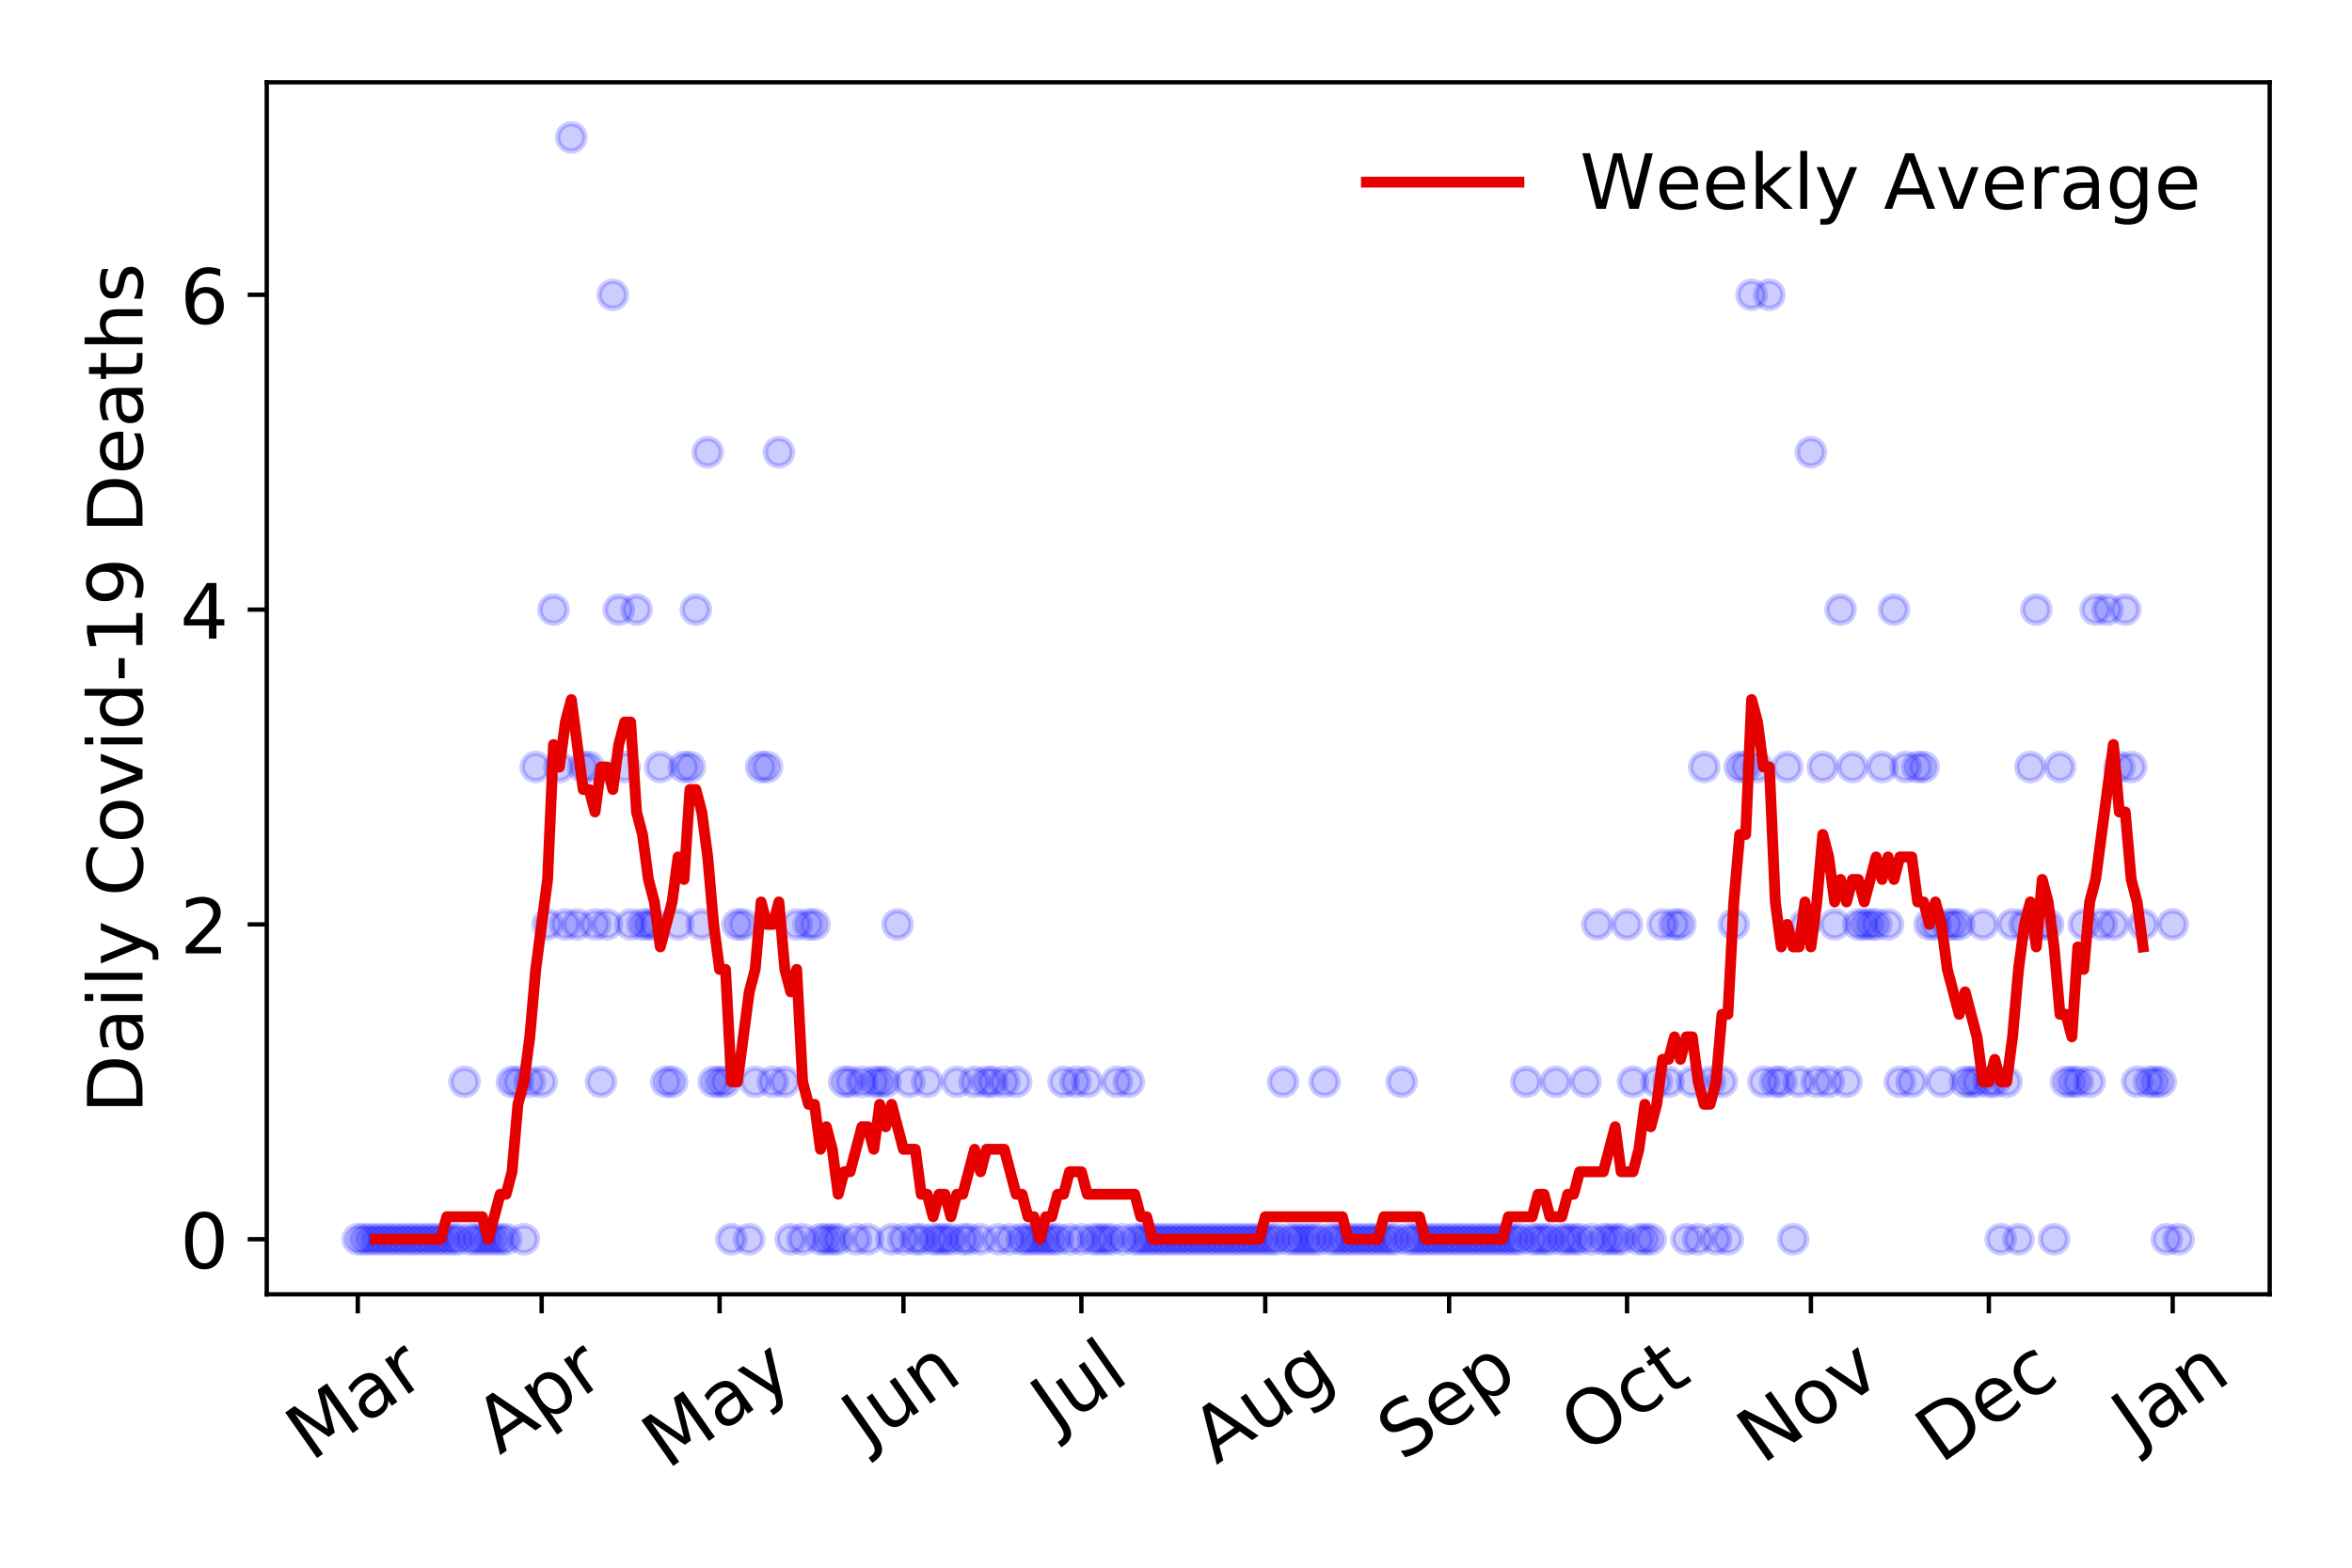 <?xml version="1.0" encoding="utf-8" standalone="no"?>
<!DOCTYPE svg PUBLIC "-//W3C//DTD SVG 1.1//EN"
  "http://www.w3.org/Graphics/SVG/1.1/DTD/svg11.dtd">
<!-- Created with matplotlib (https://matplotlib.org/) -->
<svg height="288pt" version="1.1" viewBox="0 0 432 288" width="432pt" xmlns="http://www.w3.org/2000/svg" xmlns:xlink="http://www.w3.org/1999/xlink">
 <defs>
  <style type="text/css">
*{stroke-linecap:butt;stroke-linejoin:round;}
  </style>
 </defs>
 <g id="figure_1">
  <g id="patch_1">
   <path d="M 0 288 
L 432 288 
L 432 0 
L 0 0 
z
" style="fill:#ffffff;"/>
  </g>
  <g id="axes_1">
   <g id="patch_2">
    <path d="M 48.995 237.778 
L 416.88 237.778 
L 416.88 15.12 
L 48.995 15.12 
z
" style="fill:#ffffff;"/>
   </g>
   <g id="matplotlib.axis_1">
    <g id="xtick_1">
     <g id="line2d_1">
      <defs>
       <path d="M 0 0 
L 0 3.5 
" id="m5752553de5" style="stroke:#000000;stroke-width:0.8;"/>
      </defs>
      <g>
       <use style="stroke:#000000;stroke-width:0.8;" x="65.717" xlink:href="#m5752553de5" y="237.778"/>
      </g>
     </g>
     <g id="text_1">
      <!-- Mar -->
      <defs>
       <path d="M 9.812 72.906 
L 24.516 72.906 
L 43.109 23.297 
L 61.812 72.906 
L 76.516 72.906 
L 76.516 0 
L 66.891 0 
L 66.891 64.016 
L 48.094 14.016 
L 38.188 14.016 
L 19.391 64.016 
L 19.391 0 
L 9.812 0 
z
" id="DejaVuSans-77"/>
       <path d="M 34.281 27.484 
Q 23.391 27.484 19.188 25 
Q 14.984 22.516 14.984 16.5 
Q 14.984 11.719 18.141 8.906 
Q 21.297 6.109 26.703 6.109 
Q 34.188 6.109 38.703 11.406 
Q 43.219 16.703 43.219 25.484 
L 43.219 27.484 
z
M 52.203 31.203 
L 52.203 0 
L 43.219 0 
L 43.219 8.297 
Q 40.141 3.328 35.547 0.953 
Q 30.953 -1.422 24.312 -1.422 
Q 15.922 -1.422 10.953 3.297 
Q 6 8.016 6 15.922 
Q 6 25.141 12.172 29.828 
Q 18.359 34.516 30.609 34.516 
L 43.219 34.516 
L 43.219 35.406 
Q 43.219 41.609 39.141 45 
Q 35.062 48.391 27.688 48.391 
Q 23 48.391 18.547 47.266 
Q 14.109 46.141 10.016 43.891 
L 10.016 52.203 
Q 14.938 54.109 19.578 55.047 
Q 24.219 56 28.609 56 
Q 40.484 56 46.344 49.844 
Q 52.203 43.703 52.203 31.203 
z
" id="DejaVuSans-97"/>
       <path d="M 41.109 46.297 
Q 39.594 47.172 37.812 47.578 
Q 36.031 48 33.891 48 
Q 26.266 48 22.188 43.047 
Q 18.109 38.094 18.109 28.812 
L 18.109 0 
L 9.078 0 
L 9.078 54.688 
L 18.109 54.688 
L 18.109 46.188 
Q 20.953 51.172 25.484 53.578 
Q 30.031 56 36.531 56 
Q 37.453 56 38.578 55.875 
Q 39.703 55.766 41.062 55.516 
z
" id="DejaVuSans-114"/>
      </defs>
      <g transform="translate(57.114 268.643)rotate(-35)scale(0.14 -0.14)">
       <use xlink:href="#DejaVuSans-77"/>
       <use x="86.279" xlink:href="#DejaVuSans-97"/>
       <use x="147.559" xlink:href="#DejaVuSans-114"/>
      </g>
     </g>
    </g>
    <g id="xtick_2">
     <g id="line2d_2">
      <g>
       <use style="stroke:#000000;stroke-width:0.8;" x="99.488" xlink:href="#m5752553de5" y="237.778"/>
      </g>
     </g>
     <g id="text_2">
      <!-- Apr -->
      <defs>
       <path d="M 34.188 63.188 
L 20.797 26.906 
L 47.609 26.906 
z
M 28.609 72.906 
L 39.797 72.906 
L 67.578 0 
L 57.328 0 
L 50.688 18.703 
L 17.828 18.703 
L 11.188 0 
L 0.781 0 
z
" id="DejaVuSans-65"/>
       <path d="M 18.109 8.203 
L 18.109 -20.797 
L 9.078 -20.797 
L 9.078 54.688 
L 18.109 54.688 
L 18.109 46.391 
Q 20.953 51.266 25.266 53.625 
Q 29.594 56 35.594 56 
Q 45.562 56 51.781 48.094 
Q 58.016 40.188 58.016 27.297 
Q 58.016 14.406 51.781 6.484 
Q 45.562 -1.422 35.594 -1.422 
Q 29.594 -1.422 25.266 0.953 
Q 20.953 3.328 18.109 8.203 
z
M 48.688 27.297 
Q 48.688 37.203 44.609 42.844 
Q 40.531 48.484 33.406 48.484 
Q 26.266 48.484 22.188 42.844 
Q 18.109 37.203 18.109 27.297 
Q 18.109 17.391 22.188 11.75 
Q 26.266 6.109 33.406 6.109 
Q 40.531 6.109 44.609 11.75 
Q 48.688 17.391 48.688 27.297 
z
" id="DejaVuSans-112"/>
      </defs>
      <g transform="translate(91.784 267.384)rotate(-35)scale(0.14 -0.14)">
       <use xlink:href="#DejaVuSans-65"/>
       <use x="68.408" xlink:href="#DejaVuSans-112"/>
       <use x="131.885" xlink:href="#DejaVuSans-114"/>
      </g>
     </g>
    </g>
    <g id="xtick_3">
     <g id="line2d_3">
      <g>
       <use style="stroke:#000000;stroke-width:0.8;" x="132.169" xlink:href="#m5752553de5" y="237.778"/>
      </g>
     </g>
     <g id="text_3">
      <!-- May -->
      <defs>
       <path d="M 32.172 -5.078 
Q 28.375 -14.844 24.75 -17.812 
Q 21.141 -20.797 15.094 -20.797 
L 7.906 -20.797 
L 7.906 -13.281 
L 13.188 -13.281 
Q 16.891 -13.281 18.938 -11.516 
Q 21 -9.766 23.484 -3.219 
L 25.094 0.875 
L 2.984 54.688 
L 12.5 54.688 
L 29.594 11.922 
L 46.688 54.688 
L 56.203 54.688 
z
" id="DejaVuSans-121"/>
      </defs>
      <g transform="translate(122.53 270.094)rotate(-35)scale(0.14 -0.14)">
       <use xlink:href="#DejaVuSans-77"/>
       <use x="86.279" xlink:href="#DejaVuSans-97"/>
       <use x="147.559" xlink:href="#DejaVuSans-121"/>
      </g>
     </g>
    </g>
    <g id="xtick_4">
     <g id="line2d_4">
      <g>
       <use style="stroke:#000000;stroke-width:0.8;" x="165.94" xlink:href="#m5752553de5" y="237.778"/>
      </g>
     </g>
     <g id="text_4">
      <!-- Jun -->
      <defs>
       <path d="M 9.812 72.906 
L 19.672 72.906 
L 19.672 5.078 
Q 19.672 -8.109 14.672 -14.062 
Q 9.672 -20.016 -1.422 -20.016 
L -5.172 -20.016 
L -5.172 -11.719 
L -2.094 -11.719 
Q 4.438 -11.719 7.125 -8.047 
Q 9.812 -4.391 9.812 5.078 
z
" id="DejaVuSans-74"/>
       <path d="M 8.5 21.578 
L 8.5 54.688 
L 17.484 54.688 
L 17.484 21.922 
Q 17.484 14.156 20.5 10.266 
Q 23.531 6.391 29.594 6.391 
Q 36.859 6.391 41.078 11.031 
Q 45.312 15.672 45.312 23.688 
L 45.312 54.688 
L 54.297 54.688 
L 54.297 0 
L 45.312 0 
L 45.312 8.406 
Q 42.047 3.422 37.719 1 
Q 33.406 -1.422 27.688 -1.422 
Q 18.266 -1.422 13.375 4.438 
Q 8.5 10.297 8.5 21.578 
z
M 31.109 56 
z
" id="DejaVuSans-117"/>
       <path d="M 54.891 33.016 
L 54.891 0 
L 45.906 0 
L 45.906 32.719 
Q 45.906 40.484 42.875 44.328 
Q 39.844 48.188 33.797 48.188 
Q 26.516 48.188 22.312 43.547 
Q 18.109 38.922 18.109 30.906 
L 18.109 0 
L 9.078 0 
L 9.078 54.688 
L 18.109 54.688 
L 18.109 46.188 
Q 21.344 51.125 25.703 53.562 
Q 30.078 56 35.797 56 
Q 45.219 56 50.047 50.172 
Q 54.891 44.344 54.891 33.016 
z
" id="DejaVuSans-110"/>
      </defs>
      <g transform="translate(159.197 266.039)rotate(-35)scale(0.14 -0.14)">
       <use xlink:href="#DejaVuSans-74"/>
       <use x="29.492" xlink:href="#DejaVuSans-117"/>
       <use x="92.871" xlink:href="#DejaVuSans-110"/>
      </g>
     </g>
    </g>
    <g id="xtick_5">
     <g id="line2d_5">
      <g>
       <use style="stroke:#000000;stroke-width:0.8;" x="198.622" xlink:href="#m5752553de5" y="237.778"/>
      </g>
     </g>
     <g id="text_5">
      <!-- Jul -->
      <defs>
       <path d="M 9.422 75.984 
L 18.406 75.984 
L 18.406 0 
L 9.422 0 
z
" id="DejaVuSans-108"/>
      </defs>
      <g transform="translate(193.919 263.181)rotate(-35)scale(0.14 -0.14)">
       <use xlink:href="#DejaVuSans-74"/>
       <use x="29.492" xlink:href="#DejaVuSans-117"/>
       <use x="92.871" xlink:href="#DejaVuSans-108"/>
      </g>
     </g>
    </g>
    <g id="xtick_6">
     <g id="line2d_6">
      <g>
       <use style="stroke:#000000;stroke-width:0.8;" x="232.393" xlink:href="#m5752553de5" y="237.778"/>
      </g>
     </g>
     <g id="text_6">
      <!-- Aug -->
      <defs>
       <path d="M 45.406 27.984 
Q 45.406 37.75 41.375 43.109 
Q 37.359 48.484 30.078 48.484 
Q 22.859 48.484 18.828 43.109 
Q 14.797 37.75 14.797 27.984 
Q 14.797 18.266 18.828 12.891 
Q 22.859 7.516 30.078 7.516 
Q 37.359 7.516 41.375 12.891 
Q 45.406 18.266 45.406 27.984 
z
M 54.391 6.781 
Q 54.391 -7.172 48.188 -13.984 
Q 42 -20.797 29.203 -20.797 
Q 24.469 -20.797 20.266 -20.094 
Q 16.062 -19.391 12.109 -17.922 
L 12.109 -9.188 
Q 16.062 -11.328 19.922 -12.344 
Q 23.781 -13.375 27.781 -13.375 
Q 36.625 -13.375 41.016 -8.766 
Q 45.406 -4.156 45.406 5.172 
L 45.406 9.625 
Q 42.625 4.781 38.281 2.391 
Q 33.938 0 27.875 0 
Q 17.828 0 11.672 7.656 
Q 5.516 15.328 5.516 27.984 
Q 5.516 40.672 11.672 48.328 
Q 17.828 56 27.875 56 
Q 33.938 56 38.281 53.609 
Q 42.625 51.219 45.406 46.391 
L 45.406 54.688 
L 54.391 54.688 
z
" id="DejaVuSans-103"/>
      </defs>
      <g transform="translate(223.412 269.172)rotate(-35)scale(0.14 -0.14)">
       <use xlink:href="#DejaVuSans-65"/>
       <use x="68.408" xlink:href="#DejaVuSans-117"/>
       <use x="131.787" xlink:href="#DejaVuSans-103"/>
      </g>
     </g>
    </g>
    <g id="xtick_7">
     <g id="line2d_7">
      <g>
       <use style="stroke:#000000;stroke-width:0.8;" x="266.164" xlink:href="#m5752553de5" y="237.778"/>
      </g>
     </g>
     <g id="text_7">
      <!-- Sep -->
      <defs>
       <path d="M 53.516 70.516 
L 53.516 60.891 
Q 47.906 63.578 42.922 64.891 
Q 37.938 66.219 33.297 66.219 
Q 25.25 66.219 20.875 63.094 
Q 16.5 59.969 16.5 54.203 
Q 16.5 49.359 19.406 46.891 
Q 22.312 44.438 30.422 42.922 
L 36.375 41.703 
Q 47.406 39.594 52.656 34.297 
Q 57.906 29 57.906 20.125 
Q 57.906 9.516 50.797 4.047 
Q 43.703 -1.422 29.984 -1.422 
Q 24.812 -1.422 18.969 -0.25 
Q 13.141 0.922 6.891 3.219 
L 6.891 13.375 
Q 12.891 10.016 18.656 8.297 
Q 24.422 6.594 29.984 6.594 
Q 38.422 6.594 43.016 9.906 
Q 47.609 13.234 47.609 19.391 
Q 47.609 24.75 44.312 27.781 
Q 41.016 30.812 33.5 32.328 
L 27.484 33.5 
Q 16.453 35.688 11.516 40.375 
Q 6.594 45.062 6.594 53.422 
Q 6.594 63.094 13.406 68.656 
Q 20.219 74.219 32.172 74.219 
Q 37.312 74.219 42.625 73.281 
Q 47.953 72.359 53.516 70.516 
z
" id="DejaVuSans-83"/>
       <path d="M 56.203 29.594 
L 56.203 25.203 
L 14.891 25.203 
Q 15.484 15.922 20.484 11.062 
Q 25.484 6.203 34.422 6.203 
Q 39.594 6.203 44.453 7.469 
Q 49.312 8.734 54.109 11.281 
L 54.109 2.781 
Q 49.266 0.734 44.188 -0.344 
Q 39.109 -1.422 33.891 -1.422 
Q 20.797 -1.422 13.156 6.188 
Q 5.516 13.812 5.516 26.812 
Q 5.516 40.234 12.766 48.109 
Q 20.016 56 32.328 56 
Q 43.359 56 49.781 48.891 
Q 56.203 41.797 56.203 29.594 
z
M 47.219 32.234 
Q 47.125 39.594 43.094 43.984 
Q 39.062 48.391 32.422 48.391 
Q 24.906 48.391 20.391 44.141 
Q 15.875 39.891 15.188 32.172 
z
" id="DejaVuSans-101"/>
      </defs>
      <g transform="translate(257.571 268.629)rotate(-35)scale(0.14 -0.14)">
       <use xlink:href="#DejaVuSans-83"/>
       <use x="63.477" xlink:href="#DejaVuSans-101"/>
       <use x="125" xlink:href="#DejaVuSans-112"/>
      </g>
     </g>
    </g>
    <g id="xtick_8">
     <g id="line2d_8">
      <g>
       <use style="stroke:#000000;stroke-width:0.8;" x="298.845" xlink:href="#m5752553de5" y="237.778"/>
      </g>
     </g>
     <g id="text_8">
      <!-- Oct -->
      <defs>
       <path d="M 39.406 66.219 
Q 28.656 66.219 22.328 58.203 
Q 16.016 50.203 16.016 36.375 
Q 16.016 22.609 22.328 14.594 
Q 28.656 6.594 39.406 6.594 
Q 50.141 6.594 56.422 14.594 
Q 62.703 22.609 62.703 36.375 
Q 62.703 50.203 56.422 58.203 
Q 50.141 66.219 39.406 66.219 
z
M 39.406 74.219 
Q 54.734 74.219 63.906 63.938 
Q 73.094 53.656 73.094 36.375 
Q 73.094 19.141 63.906 8.859 
Q 54.734 -1.422 39.406 -1.422 
Q 24.031 -1.422 14.812 8.828 
Q 5.609 19.094 5.609 36.375 
Q 5.609 53.656 14.812 63.938 
Q 24.031 74.219 39.406 74.219 
z
" id="DejaVuSans-79"/>
       <path d="M 48.781 52.594 
L 48.781 44.188 
Q 44.969 46.297 41.141 47.344 
Q 37.312 48.391 33.406 48.391 
Q 24.656 48.391 19.812 42.844 
Q 14.984 37.312 14.984 27.297 
Q 14.984 17.281 19.812 11.734 
Q 24.656 6.203 33.406 6.203 
Q 37.312 6.203 41.141 7.25 
Q 44.969 8.297 48.781 10.406 
L 48.781 2.094 
Q 45.016 0.344 40.984 -0.531 
Q 36.969 -1.422 32.422 -1.422 
Q 20.062 -1.422 12.781 6.344 
Q 5.516 14.109 5.516 27.297 
Q 5.516 40.672 12.859 48.328 
Q 20.219 56 33.016 56 
Q 37.156 56 41.109 55.141 
Q 45.062 54.297 48.781 52.594 
z
" id="DejaVuSans-99"/>
       <path d="M 18.312 70.219 
L 18.312 54.688 
L 36.812 54.688 
L 36.812 47.703 
L 18.312 47.703 
L 18.312 18.016 
Q 18.312 11.328 20.141 9.422 
Q 21.969 7.516 27.594 7.516 
L 36.812 7.516 
L 36.812 0 
L 27.594 0 
Q 17.188 0 13.234 3.875 
Q 9.281 7.766 9.281 18.016 
L 9.281 47.703 
L 2.688 47.703 
L 2.688 54.688 
L 9.281 54.688 
L 9.281 70.219 
z
" id="DejaVuSans-116"/>
      </defs>
      <g transform="translate(291.146 267.377)rotate(-35)scale(0.14 -0.14)">
       <use xlink:href="#DejaVuSans-79"/>
       <use x="78.711" xlink:href="#DejaVuSans-99"/>
       <use x="133.691" xlink:href="#DejaVuSans-116"/>
      </g>
     </g>
    </g>
    <g id="xtick_9">
     <g id="line2d_9">
      <g>
       <use style="stroke:#000000;stroke-width:0.8;" x="332.616" xlink:href="#m5752553de5" y="237.778"/>
      </g>
     </g>
     <g id="text_9">
      <!-- Nov -->
      <defs>
       <path d="M 9.812 72.906 
L 23.094 72.906 
L 55.422 11.922 
L 55.422 72.906 
L 64.984 72.906 
L 64.984 0 
L 51.703 0 
L 19.391 60.984 
L 19.391 0 
L 9.812 0 
z
" id="DejaVuSans-78"/>
       <path d="M 30.609 48.391 
Q 23.391 48.391 19.188 42.75 
Q 14.984 37.109 14.984 27.297 
Q 14.984 17.484 19.156 11.844 
Q 23.344 6.203 30.609 6.203 
Q 37.797 6.203 41.984 11.859 
Q 46.188 17.531 46.188 27.297 
Q 46.188 37.016 41.984 42.703 
Q 37.797 48.391 30.609 48.391 
z
M 30.609 56 
Q 42.328 56 49.016 48.375 
Q 55.719 40.766 55.719 27.297 
Q 55.719 13.875 49.016 6.219 
Q 42.328 -1.422 30.609 -1.422 
Q 18.844 -1.422 12.172 6.219 
Q 5.516 13.875 5.516 27.297 
Q 5.516 40.766 12.172 48.375 
Q 18.844 56 30.609 56 
z
" id="DejaVuSans-111"/>
       <path d="M 2.984 54.688 
L 12.5 54.688 
L 29.594 8.797 
L 46.688 54.688 
L 56.203 54.688 
L 35.688 0 
L 23.484 0 
z
" id="DejaVuSans-118"/>
      </defs>
      <g transform="translate(323.64 269.166)rotate(-35)scale(0.14 -0.14)">
       <use xlink:href="#DejaVuSans-78"/>
       <use x="74.805" xlink:href="#DejaVuSans-111"/>
       <use x="135.986" xlink:href="#DejaVuSans-118"/>
      </g>
     </g>
    </g>
    <g id="xtick_10">
     <g id="line2d_10">
      <g>
       <use style="stroke:#000000;stroke-width:0.8;" x="365.298" xlink:href="#m5752553de5" y="237.778"/>
      </g>
     </g>
     <g id="text_10">
      <!-- Dec -->
      <defs>
       <path d="M 19.672 64.797 
L 19.672 8.109 
L 31.594 8.109 
Q 46.688 8.109 53.688 14.938 
Q 60.688 21.781 60.688 36.531 
Q 60.688 51.172 53.688 57.984 
Q 46.688 64.797 31.594 64.797 
z
M 9.812 72.906 
L 30.078 72.906 
Q 51.266 72.906 61.172 64.094 
Q 71.094 55.281 71.094 36.531 
Q 71.094 17.672 61.125 8.828 
Q 51.172 0 30.078 0 
L 9.812 0 
z
" id="DejaVuSans-68"/>
      </defs>
      <g transform="translate(356.417 269.032)rotate(-35)scale(0.14 -0.14)">
       <use xlink:href="#DejaVuSans-68"/>
       <use x="77.002" xlink:href="#DejaVuSans-101"/>
       <use x="138.525" xlink:href="#DejaVuSans-99"/>
      </g>
     </g>
    </g>
    <g id="xtick_11">
     <g id="line2d_11">
      <g>
       <use style="stroke:#000000;stroke-width:0.8;" x="399.069" xlink:href="#m5752553de5" y="237.778"/>
      </g>
     </g>
     <g id="text_11">
      <!-- Jan -->
      <g transform="translate(392.445 265.871)rotate(-35)scale(0.14 -0.14)">
       <use xlink:href="#DejaVuSans-74"/>
       <use x="29.492" xlink:href="#DejaVuSans-97"/>
       <use x="90.771" xlink:href="#DejaVuSans-110"/>
      </g>
     </g>
    </g>
   </g>
   <g id="matplotlib.axis_2">
    <g id="ytick_1">
     <g id="line2d_12">
      <defs>
       <path d="M 0 0 
L -3.5 0 
" id="mebaabc744b" style="stroke:#000000;stroke-width:0.8;"/>
      </defs>
      <g>
       <use style="stroke:#000000;stroke-width:0.8;" x="48.995" xlink:href="#mebaabc744b" y="227.657"/>
      </g>
     </g>
     <g id="text_12">
      <!-- 0 -->
      <defs>
       <path d="M 31.781 66.406 
Q 24.172 66.406 20.328 58.906 
Q 16.5 51.422 16.5 36.375 
Q 16.5 21.391 20.328 13.891 
Q 24.172 6.391 31.781 6.391 
Q 39.453 6.391 43.281 13.891 
Q 47.125 21.391 47.125 36.375 
Q 47.125 51.422 43.281 58.906 
Q 39.453 66.406 31.781 66.406 
z
M 31.781 74.219 
Q 44.047 74.219 50.516 64.516 
Q 56.984 54.828 56.984 36.375 
Q 56.984 17.969 50.516 8.266 
Q 44.047 -1.422 31.781 -1.422 
Q 19.531 -1.422 13.062 8.266 
Q 6.594 17.969 6.594 36.375 
Q 6.594 54.828 13.062 64.516 
Q 19.531 74.219 31.781 74.219 
z
" id="DejaVuSans-48"/>
      </defs>
      <g transform="translate(33.087 232.976)scale(0.14 -0.14)">
       <use xlink:href="#DejaVuSans-48"/>
      </g>
     </g>
    </g>
    <g id="ytick_2">
     <g id="line2d_13">
      <g>
       <use style="stroke:#000000;stroke-width:0.8;" x="48.995" xlink:href="#mebaabc744b" y="169.824"/>
      </g>
     </g>
     <g id="text_13">
      <!-- 2 -->
      <defs>
       <path d="M 19.188 8.297 
L 53.609 8.297 
L 53.609 0 
L 7.328 0 
L 7.328 8.297 
Q 12.938 14.109 22.625 23.891 
Q 32.328 33.688 34.812 36.531 
Q 39.547 41.844 41.422 45.531 
Q 43.312 49.219 43.312 52.781 
Q 43.312 58.594 39.234 62.25 
Q 35.156 65.922 28.609 65.922 
Q 23.969 65.922 18.812 64.312 
Q 13.672 62.703 7.812 59.422 
L 7.812 69.391 
Q 13.766 71.781 18.938 73 
Q 24.125 74.219 28.422 74.219 
Q 39.75 74.219 46.484 68.547 
Q 53.219 62.891 53.219 53.422 
Q 53.219 48.922 51.531 44.891 
Q 49.859 40.875 45.406 35.406 
Q 44.188 33.984 37.641 27.219 
Q 31.109 20.453 19.188 8.297 
z
" id="DejaVuSans-50"/>
      </defs>
      <g transform="translate(33.087 175.143)scale(0.14 -0.14)">
       <use xlink:href="#DejaVuSans-50"/>
      </g>
     </g>
    </g>
    <g id="ytick_3">
     <g id="line2d_14">
      <g>
       <use style="stroke:#000000;stroke-width:0.8;" x="48.995" xlink:href="#mebaabc744b" y="111.991"/>
      </g>
     </g>
     <g id="text_14">
      <!-- 4 -->
      <defs>
       <path d="M 37.797 64.312 
L 12.891 25.391 
L 37.797 25.391 
z
M 35.203 72.906 
L 47.609 72.906 
L 47.609 25.391 
L 58.016 25.391 
L 58.016 17.188 
L 47.609 17.188 
L 47.609 0 
L 37.797 0 
L 37.797 17.188 
L 4.891 17.188 
L 4.891 26.703 
z
" id="DejaVuSans-52"/>
      </defs>
      <g transform="translate(33.087 117.31)scale(0.14 -0.14)">
       <use xlink:href="#DejaVuSans-52"/>
      </g>
     </g>
    </g>
    <g id="ytick_4">
     <g id="line2d_15">
      <g>
       <use style="stroke:#000000;stroke-width:0.8;" x="48.995" xlink:href="#mebaabc744b" y="54.157"/>
      </g>
     </g>
     <g id="text_15">
      <!-- 6 -->
      <defs>
       <path d="M 33.016 40.375 
Q 26.375 40.375 22.484 35.828 
Q 18.609 31.297 18.609 23.391 
Q 18.609 15.531 22.484 10.953 
Q 26.375 6.391 33.016 6.391 
Q 39.656 6.391 43.531 10.953 
Q 47.406 15.531 47.406 23.391 
Q 47.406 31.297 43.531 35.828 
Q 39.656 40.375 33.016 40.375 
z
M 52.594 71.297 
L 52.594 62.312 
Q 48.875 64.062 45.094 64.984 
Q 41.312 65.922 37.594 65.922 
Q 27.828 65.922 22.672 59.328 
Q 17.531 52.734 16.797 39.406 
Q 19.672 43.656 24.016 45.922 
Q 28.375 48.188 33.594 48.188 
Q 44.578 48.188 50.953 41.516 
Q 57.328 34.859 57.328 23.391 
Q 57.328 12.156 50.688 5.359 
Q 44.047 -1.422 33.016 -1.422 
Q 20.359 -1.422 13.672 8.266 
Q 6.984 17.969 6.984 36.375 
Q 6.984 53.656 15.188 63.938 
Q 23.391 74.219 37.203 74.219 
Q 40.922 74.219 44.703 73.484 
Q 48.484 72.75 52.594 71.297 
z
" id="DejaVuSans-54"/>
      </defs>
      <g transform="translate(33.087 59.476)scale(0.14 -0.14)">
       <use xlink:href="#DejaVuSans-54"/>
      </g>
     </g>
    </g>
    <g id="text_16">
     <!-- Daily Covid-19 Deaths -->
     <defs>
      <path d="M 9.422 54.688 
L 18.406 54.688 
L 18.406 0 
L 9.422 0 
z
M 9.422 75.984 
L 18.406 75.984 
L 18.406 64.594 
L 9.422 64.594 
z
" id="DejaVuSans-105"/>
      <path id="DejaVuSans-32"/>
      <path d="M 64.406 67.281 
L 64.406 56.891 
Q 59.422 61.531 53.781 63.812 
Q 48.141 66.109 41.797 66.109 
Q 29.297 66.109 22.656 58.469 
Q 16.016 50.828 16.016 36.375 
Q 16.016 21.969 22.656 14.328 
Q 29.297 6.688 41.797 6.688 
Q 48.141 6.688 53.781 8.984 
Q 59.422 11.281 64.406 15.922 
L 64.406 5.609 
Q 59.234 2.094 53.438 0.328 
Q 47.656 -1.422 41.219 -1.422 
Q 24.656 -1.422 15.125 8.703 
Q 5.609 18.844 5.609 36.375 
Q 5.609 53.953 15.125 64.078 
Q 24.656 74.219 41.219 74.219 
Q 47.75 74.219 53.531 72.484 
Q 59.328 70.75 64.406 67.281 
z
" id="DejaVuSans-67"/>
      <path d="M 45.406 46.391 
L 45.406 75.984 
L 54.391 75.984 
L 54.391 0 
L 45.406 0 
L 45.406 8.203 
Q 42.578 3.328 38.25 0.953 
Q 33.938 -1.422 27.875 -1.422 
Q 17.969 -1.422 11.734 6.484 
Q 5.516 14.406 5.516 27.297 
Q 5.516 40.188 11.734 48.094 
Q 17.969 56 27.875 56 
Q 33.938 56 38.25 53.625 
Q 42.578 51.266 45.406 46.391 
z
M 14.797 27.297 
Q 14.797 17.391 18.875 11.75 
Q 22.953 6.109 30.078 6.109 
Q 37.203 6.109 41.297 11.75 
Q 45.406 17.391 45.406 27.297 
Q 45.406 37.203 41.297 42.844 
Q 37.203 48.484 30.078 48.484 
Q 22.953 48.484 18.875 42.844 
Q 14.797 37.203 14.797 27.297 
z
" id="DejaVuSans-100"/>
      <path d="M 4.891 31.391 
L 31.203 31.391 
L 31.203 23.391 
L 4.891 23.391 
z
" id="DejaVuSans-45"/>
      <path d="M 12.406 8.297 
L 28.516 8.297 
L 28.516 63.922 
L 10.984 60.406 
L 10.984 69.391 
L 28.422 72.906 
L 38.281 72.906 
L 38.281 8.297 
L 54.391 8.297 
L 54.391 0 
L 12.406 0 
z
" id="DejaVuSans-49"/>
      <path d="M 10.984 1.516 
L 10.984 10.5 
Q 14.703 8.734 18.5 7.812 
Q 22.312 6.891 25.984 6.891 
Q 35.75 6.891 40.891 13.453 
Q 46.047 20.016 46.781 33.406 
Q 43.953 29.203 39.594 26.953 
Q 35.25 24.703 29.984 24.703 
Q 19.047 24.703 12.672 31.312 
Q 6.297 37.938 6.297 49.422 
Q 6.297 60.641 12.938 67.422 
Q 19.578 74.219 30.609 74.219 
Q 43.266 74.219 49.922 64.516 
Q 56.594 54.828 56.594 36.375 
Q 56.594 19.141 48.406 8.859 
Q 40.234 -1.422 26.422 -1.422 
Q 22.703 -1.422 18.891 -0.688 
Q 15.094 0.047 10.984 1.516 
z
M 30.609 32.422 
Q 37.25 32.422 41.125 36.953 
Q 45.016 41.5 45.016 49.422 
Q 45.016 57.281 41.125 61.844 
Q 37.25 66.406 30.609 66.406 
Q 23.969 66.406 20.094 61.844 
Q 16.219 57.281 16.219 49.422 
Q 16.219 41.5 20.094 36.953 
Q 23.969 32.422 30.609 32.422 
z
" id="DejaVuSans-57"/>
      <path d="M 54.891 33.016 
L 54.891 0 
L 45.906 0 
L 45.906 32.719 
Q 45.906 40.484 42.875 44.328 
Q 39.844 48.188 33.797 48.188 
Q 26.516 48.188 22.312 43.547 
Q 18.109 38.922 18.109 30.906 
L 18.109 0 
L 9.078 0 
L 9.078 75.984 
L 18.109 75.984 
L 18.109 46.188 
Q 21.344 51.125 25.703 53.562 
Q 30.078 56 35.797 56 
Q 45.219 56 50.047 50.172 
Q 54.891 44.344 54.891 33.016 
z
" id="DejaVuSans-104"/>
      <path d="M 44.281 53.078 
L 44.281 44.578 
Q 40.484 46.531 36.375 47.5 
Q 32.281 48.484 27.875 48.484 
Q 21.188 48.484 17.844 46.438 
Q 14.5 44.391 14.5 40.281 
Q 14.5 37.156 16.891 35.375 
Q 19.281 33.594 26.516 31.984 
L 29.594 31.297 
Q 39.156 29.25 43.188 25.516 
Q 47.219 21.781 47.219 15.094 
Q 47.219 7.469 41.188 3.016 
Q 35.156 -1.422 24.609 -1.422 
Q 20.219 -1.422 15.453 -0.562 
Q 10.688 0.297 5.422 2 
L 5.422 11.281 
Q 10.406 8.688 15.234 7.391 
Q 20.062 6.109 24.812 6.109 
Q 31.156 6.109 34.562 8.281 
Q 37.984 10.453 37.984 14.406 
Q 37.984 18.062 35.516 20.016 
Q 33.062 21.969 24.703 23.781 
L 21.578 24.516 
Q 13.234 26.266 9.516 29.906 
Q 5.812 33.547 5.812 39.891 
Q 5.812 47.609 11.281 51.797 
Q 16.75 56 26.812 56 
Q 31.781 56 36.172 55.266 
Q 40.578 54.547 44.281 53.078 
z
" id="DejaVuSans-115"/>
     </defs>
     <g transform="translate(26.176 204.56)rotate(-90)scale(0.14 -0.14)">
      <use xlink:href="#DejaVuSans-68"/>
      <use x="77.002" xlink:href="#DejaVuSans-97"/>
      <use x="138.281" xlink:href="#DejaVuSans-105"/>
      <use x="166.064" xlink:href="#DejaVuSans-108"/>
      <use x="193.848" xlink:href="#DejaVuSans-121"/>
      <use x="253.027" xlink:href="#DejaVuSans-32"/>
      <use x="284.814" xlink:href="#DejaVuSans-67"/>
      <use x="354.639" xlink:href="#DejaVuSans-111"/>
      <use x="415.82" xlink:href="#DejaVuSans-118"/>
      <use x="475" xlink:href="#DejaVuSans-105"/>
      <use x="502.783" xlink:href="#DejaVuSans-100"/>
      <use x="566.26" xlink:href="#DejaVuSans-45"/>
      <use x="602.344" xlink:href="#DejaVuSans-49"/>
      <use x="665.967" xlink:href="#DejaVuSans-57"/>
      <use x="729.59" xlink:href="#DejaVuSans-32"/>
      <use x="761.377" xlink:href="#DejaVuSans-68"/>
      <use x="838.379" xlink:href="#DejaVuSans-101"/>
      <use x="899.902" xlink:href="#DejaVuSans-97"/>
      <use x="961.182" xlink:href="#DejaVuSans-116"/>
      <use x="1000.391" xlink:href="#DejaVuSans-104"/>
      <use x="1063.77" xlink:href="#DejaVuSans-115"/>
     </g>
    </g>
   </g>
   <g id="line2d_16">
    <defs>
     <path d="M 0 2.5 
C 0.663 2.5 1.299 2.237 1.768 1.768 
C 2.237 1.299 2.5 0.663 2.5 0 
C 2.5 -0.663 2.237 -1.299 1.768 -1.768 
C 1.299 -2.237 0.663 -2.5 0 -2.5 
C -0.663 -2.5 -1.299 -2.237 -1.768 -1.768 
C -2.237 -1.299 -2.5 -0.663 -2.5 0 
C -2.5 0.663 -2.237 1.299 -1.768 1.768 
C -1.299 2.237 -0.663 2.5 0 2.5 
z
" id="m31a83d5d94" style="stroke:#0000ff;stroke-opacity:0.2;"/>
    </defs>
    <g clip-path="url(#pf31cb6ae7a)">
     <use style="fill:#0000ff;fill-opacity:0.2;stroke:#0000ff;stroke-opacity:0.2;" x="65.717" xlink:href="#m31a83d5d94" y="227.657"/>
     <use style="fill:#0000ff;fill-opacity:0.2;stroke:#0000ff;stroke-opacity:0.2;" x="66.806" xlink:href="#m31a83d5d94" y="227.657"/>
     <use style="fill:#0000ff;fill-opacity:0.2;stroke:#0000ff;stroke-opacity:0.2;" x="67.896" xlink:href="#m31a83d5d94" y="227.657"/>
     <use style="fill:#0000ff;fill-opacity:0.2;stroke:#0000ff;stroke-opacity:0.2;" x="68.985" xlink:href="#m31a83d5d94" y="227.657"/>
     <use style="fill:#0000ff;fill-opacity:0.2;stroke:#0000ff;stroke-opacity:0.2;" x="70.075" xlink:href="#m31a83d5d94" y="227.657"/>
     <use style="fill:#0000ff;fill-opacity:0.2;stroke:#0000ff;stroke-opacity:0.2;" x="71.164" xlink:href="#m31a83d5d94" y="227.657"/>
     <use style="fill:#0000ff;fill-opacity:0.2;stroke:#0000ff;stroke-opacity:0.2;" x="72.253" xlink:href="#m31a83d5d94" y="227.657"/>
     <use style="fill:#0000ff;fill-opacity:0.2;stroke:#0000ff;stroke-opacity:0.2;" x="73.343" xlink:href="#m31a83d5d94" y="227.657"/>
     <use style="fill:#0000ff;fill-opacity:0.2;stroke:#0000ff;stroke-opacity:0.2;" x="74.432" xlink:href="#m31a83d5d94" y="227.657"/>
     <use style="fill:#0000ff;fill-opacity:0.2;stroke:#0000ff;stroke-opacity:0.2;" x="75.522" xlink:href="#m31a83d5d94" y="227.657"/>
     <use style="fill:#0000ff;fill-opacity:0.2;stroke:#0000ff;stroke-opacity:0.2;" x="76.611" xlink:href="#m31a83d5d94" y="227.657"/>
     <use style="fill:#0000ff;fill-opacity:0.2;stroke:#0000ff;stroke-opacity:0.2;" x="77.7" xlink:href="#m31a83d5d94" y="227.657"/>
     <use style="fill:#0000ff;fill-opacity:0.2;stroke:#0000ff;stroke-opacity:0.2;" x="78.79" xlink:href="#m31a83d5d94" y="227.657"/>
     <use style="fill:#0000ff;fill-opacity:0.2;stroke:#0000ff;stroke-opacity:0.2;" x="79.879" xlink:href="#m31a83d5d94" y="227.657"/>
     <use style="fill:#0000ff;fill-opacity:0.2;stroke:#0000ff;stroke-opacity:0.2;" x="80.968" xlink:href="#m31a83d5d94" y="227.657"/>
     <use style="fill:#0000ff;fill-opacity:0.2;stroke:#0000ff;stroke-opacity:0.2;" x="82.058" xlink:href="#m31a83d5d94" y="227.657"/>
     <use style="fill:#0000ff;fill-opacity:0.2;stroke:#0000ff;stroke-opacity:0.2;" x="83.147" xlink:href="#m31a83d5d94" y="227.657"/>
     <use style="fill:#0000ff;fill-opacity:0.2;stroke:#0000ff;stroke-opacity:0.2;" x="84.237" xlink:href="#m31a83d5d94" y="227.657"/>
     <use style="fill:#0000ff;fill-opacity:0.2;stroke:#0000ff;stroke-opacity:0.2;" x="85.326" xlink:href="#m31a83d5d94" y="198.741"/>
     <use style="fill:#0000ff;fill-opacity:0.2;stroke:#0000ff;stroke-opacity:0.2;" x="86.415" xlink:href="#m31a83d5d94" y="227.657"/>
     <use style="fill:#0000ff;fill-opacity:0.2;stroke:#0000ff;stroke-opacity:0.2;" x="87.505" xlink:href="#m31a83d5d94" y="227.657"/>
     <use style="fill:#0000ff;fill-opacity:0.2;stroke:#0000ff;stroke-opacity:0.2;" x="88.594" xlink:href="#m31a83d5d94" y="227.657"/>
     <use style="fill:#0000ff;fill-opacity:0.2;stroke:#0000ff;stroke-opacity:0.2;" x="89.683" xlink:href="#m31a83d5d94" y="227.657"/>
     <use style="fill:#0000ff;fill-opacity:0.2;stroke:#0000ff;stroke-opacity:0.2;" x="90.773" xlink:href="#m31a83d5d94" y="227.657"/>
     <use style="fill:#0000ff;fill-opacity:0.2;stroke:#0000ff;stroke-opacity:0.2;" x="91.862" xlink:href="#m31a83d5d94" y="227.657"/>
     <use style="fill:#0000ff;fill-opacity:0.2;stroke:#0000ff;stroke-opacity:0.2;" x="92.952" xlink:href="#m31a83d5d94" y="227.657"/>
     <use style="fill:#0000ff;fill-opacity:0.2;stroke:#0000ff;stroke-opacity:0.2;" x="94.041" xlink:href="#m31a83d5d94" y="198.741"/>
     <use style="fill:#0000ff;fill-opacity:0.2;stroke:#0000ff;stroke-opacity:0.2;" x="95.13" xlink:href="#m31a83d5d94" y="198.741"/>
     <use style="fill:#0000ff;fill-opacity:0.2;stroke:#0000ff;stroke-opacity:0.2;" x="96.22" xlink:href="#m31a83d5d94" y="227.657"/>
     <use style="fill:#0000ff;fill-opacity:0.2;stroke:#0000ff;stroke-opacity:0.2;" x="97.309" xlink:href="#m31a83d5d94" y="198.741"/>
     <use style="fill:#0000ff;fill-opacity:0.2;stroke:#0000ff;stroke-opacity:0.2;" x="98.399" xlink:href="#m31a83d5d94" y="140.907"/>
     <use style="fill:#0000ff;fill-opacity:0.2;stroke:#0000ff;stroke-opacity:0.2;" x="99.488" xlink:href="#m31a83d5d94" y="198.741"/>
     <use style="fill:#0000ff;fill-opacity:0.2;stroke:#0000ff;stroke-opacity:0.2;" x="100.577" xlink:href="#m31a83d5d94" y="169.824"/>
     <use style="fill:#0000ff;fill-opacity:0.2;stroke:#0000ff;stroke-opacity:0.2;" x="101.667" xlink:href="#m31a83d5d94" y="111.991"/>
     <use style="fill:#0000ff;fill-opacity:0.2;stroke:#0000ff;stroke-opacity:0.2;" x="102.756" xlink:href="#m31a83d5d94" y="140.907"/>
     <use style="fill:#0000ff;fill-opacity:0.2;stroke:#0000ff;stroke-opacity:0.2;" x="103.845" xlink:href="#m31a83d5d94" y="169.824"/>
     <use style="fill:#0000ff;fill-opacity:0.2;stroke:#0000ff;stroke-opacity:0.2;" x="104.935" xlink:href="#m31a83d5d94" y="25.241"/>
     <use style="fill:#0000ff;fill-opacity:0.2;stroke:#0000ff;stroke-opacity:0.2;" x="106.024" xlink:href="#m31a83d5d94" y="169.824"/>
     <use style="fill:#0000ff;fill-opacity:0.2;stroke:#0000ff;stroke-opacity:0.2;" x="107.114" xlink:href="#m31a83d5d94" y="140.907"/>
     <use style="fill:#0000ff;fill-opacity:0.2;stroke:#0000ff;stroke-opacity:0.2;" x="108.203" xlink:href="#m31a83d5d94" y="140.907"/>
     <use style="fill:#0000ff;fill-opacity:0.2;stroke:#0000ff;stroke-opacity:0.2;" x="109.292" xlink:href="#m31a83d5d94" y="169.824"/>
     <use style="fill:#0000ff;fill-opacity:0.2;stroke:#0000ff;stroke-opacity:0.2;" x="110.382" xlink:href="#m31a83d5d94" y="198.741"/>
     <use style="fill:#0000ff;fill-opacity:0.2;stroke:#0000ff;stroke-opacity:0.2;" x="111.471" xlink:href="#m31a83d5d94" y="169.824"/>
     <use style="fill:#0000ff;fill-opacity:0.2;stroke:#0000ff;stroke-opacity:0.2;" x="112.561" xlink:href="#m31a83d5d94" y="54.157"/>
     <use style="fill:#0000ff;fill-opacity:0.2;stroke:#0000ff;stroke-opacity:0.2;" x="113.65" xlink:href="#m31a83d5d94" y="111.991"/>
     <use style="fill:#0000ff;fill-opacity:0.2;stroke:#0000ff;stroke-opacity:0.2;" x="114.739" xlink:href="#m31a83d5d94" y="140.907"/>
     <use style="fill:#0000ff;fill-opacity:0.2;stroke:#0000ff;stroke-opacity:0.2;" x="115.829" xlink:href="#m31a83d5d94" y="169.824"/>
     <use style="fill:#0000ff;fill-opacity:0.2;stroke:#0000ff;stroke-opacity:0.2;" x="116.918" xlink:href="#m31a83d5d94" y="111.991"/>
     <use style="fill:#0000ff;fill-opacity:0.2;stroke:#0000ff;stroke-opacity:0.2;" x="118.007" xlink:href="#m31a83d5d94" y="169.824"/>
     <use style="fill:#0000ff;fill-opacity:0.2;stroke:#0000ff;stroke-opacity:0.2;" x="119.097" xlink:href="#m31a83d5d94" y="169.824"/>
     <use style="fill:#0000ff;fill-opacity:0.2;stroke:#0000ff;stroke-opacity:0.2;" x="120.186" xlink:href="#m31a83d5d94" y="169.824"/>
     <use style="fill:#0000ff;fill-opacity:0.2;stroke:#0000ff;stroke-opacity:0.2;" x="121.276" xlink:href="#m31a83d5d94" y="140.907"/>
     <use style="fill:#0000ff;fill-opacity:0.2;stroke:#0000ff;stroke-opacity:0.2;" x="122.365" xlink:href="#m31a83d5d94" y="198.741"/>
     <use style="fill:#0000ff;fill-opacity:0.2;stroke:#0000ff;stroke-opacity:0.2;" x="123.454" xlink:href="#m31a83d5d94" y="198.741"/>
     <use style="fill:#0000ff;fill-opacity:0.2;stroke:#0000ff;stroke-opacity:0.2;" x="124.544" xlink:href="#m31a83d5d94" y="169.824"/>
     <use style="fill:#0000ff;fill-opacity:0.2;stroke:#0000ff;stroke-opacity:0.2;" x="125.633" xlink:href="#m31a83d5d94" y="140.907"/>
     <use style="fill:#0000ff;fill-opacity:0.2;stroke:#0000ff;stroke-opacity:0.2;" x="126.723" xlink:href="#m31a83d5d94" y="140.907"/>
     <use style="fill:#0000ff;fill-opacity:0.2;stroke:#0000ff;stroke-opacity:0.2;" x="127.812" xlink:href="#m31a83d5d94" y="111.991"/>
     <use style="fill:#0000ff;fill-opacity:0.2;stroke:#0000ff;stroke-opacity:0.2;" x="128.901" xlink:href="#m31a83d5d94" y="169.824"/>
     <use style="fill:#0000ff;fill-opacity:0.2;stroke:#0000ff;stroke-opacity:0.2;" x="129.991" xlink:href="#m31a83d5d94" y="83.074"/>
     <use style="fill:#0000ff;fill-opacity:0.2;stroke:#0000ff;stroke-opacity:0.2;" x="131.08" xlink:href="#m31a83d5d94" y="198.741"/>
     <use style="fill:#0000ff;fill-opacity:0.2;stroke:#0000ff;stroke-opacity:0.2;" x="132.169" xlink:href="#m31a83d5d94" y="198.741"/>
     <use style="fill:#0000ff;fill-opacity:0.2;stroke:#0000ff;stroke-opacity:0.2;" x="133.259" xlink:href="#m31a83d5d94" y="198.741"/>
     <use style="fill:#0000ff;fill-opacity:0.2;stroke:#0000ff;stroke-opacity:0.2;" x="134.348" xlink:href="#m31a83d5d94" y="227.657"/>
     <use style="fill:#0000ff;fill-opacity:0.2;stroke:#0000ff;stroke-opacity:0.2;" x="135.438" xlink:href="#m31a83d5d94" y="169.824"/>
     <use style="fill:#0000ff;fill-opacity:0.2;stroke:#0000ff;stroke-opacity:0.2;" x="136.527" xlink:href="#m31a83d5d94" y="169.824"/>
     <use style="fill:#0000ff;fill-opacity:0.2;stroke:#0000ff;stroke-opacity:0.2;" x="137.616" xlink:href="#m31a83d5d94" y="227.657"/>
     <use style="fill:#0000ff;fill-opacity:0.2;stroke:#0000ff;stroke-opacity:0.2;" x="138.706" xlink:href="#m31a83d5d94" y="198.741"/>
     <use style="fill:#0000ff;fill-opacity:0.2;stroke:#0000ff;stroke-opacity:0.2;" x="139.795" xlink:href="#m31a83d5d94" y="140.907"/>
     <use style="fill:#0000ff;fill-opacity:0.2;stroke:#0000ff;stroke-opacity:0.2;" x="140.885" xlink:href="#m31a83d5d94" y="140.907"/>
     <use style="fill:#0000ff;fill-opacity:0.2;stroke:#0000ff;stroke-opacity:0.2;" x="141.974" xlink:href="#m31a83d5d94" y="198.741"/>
     <use style="fill:#0000ff;fill-opacity:0.2;stroke:#0000ff;stroke-opacity:0.2;" x="143.063" xlink:href="#m31a83d5d94" y="83.074"/>
     <use style="fill:#0000ff;fill-opacity:0.2;stroke:#0000ff;stroke-opacity:0.2;" x="144.153" xlink:href="#m31a83d5d94" y="198.741"/>
     <use style="fill:#0000ff;fill-opacity:0.2;stroke:#0000ff;stroke-opacity:0.2;" x="145.242" xlink:href="#m31a83d5d94" y="227.657"/>
     <use style="fill:#0000ff;fill-opacity:0.2;stroke:#0000ff;stroke-opacity:0.2;" x="146.331" xlink:href="#m31a83d5d94" y="169.824"/>
     <use style="fill:#0000ff;fill-opacity:0.2;stroke:#0000ff;stroke-opacity:0.2;" x="147.421" xlink:href="#m31a83d5d94" y="227.657"/>
     <use style="fill:#0000ff;fill-opacity:0.2;stroke:#0000ff;stroke-opacity:0.2;" x="148.51" xlink:href="#m31a83d5d94" y="169.824"/>
     <use style="fill:#0000ff;fill-opacity:0.2;stroke:#0000ff;stroke-opacity:0.2;" x="149.6" xlink:href="#m31a83d5d94" y="169.824"/>
     <use style="fill:#0000ff;fill-opacity:0.2;stroke:#0000ff;stroke-opacity:0.2;" x="150.689" xlink:href="#m31a83d5d94" y="227.657"/>
     <use style="fill:#0000ff;fill-opacity:0.2;stroke:#0000ff;stroke-opacity:0.2;" x="151.778" xlink:href="#m31a83d5d94" y="227.657"/>
     <use style="fill:#0000ff;fill-opacity:0.2;stroke:#0000ff;stroke-opacity:0.2;" x="152.868" xlink:href="#m31a83d5d94" y="227.657"/>
     <use style="fill:#0000ff;fill-opacity:0.2;stroke:#0000ff;stroke-opacity:0.2;" x="153.957" xlink:href="#m31a83d5d94" y="227.657"/>
     <use style="fill:#0000ff;fill-opacity:0.2;stroke:#0000ff;stroke-opacity:0.2;" x="155.047" xlink:href="#m31a83d5d94" y="198.741"/>
     <use style="fill:#0000ff;fill-opacity:0.2;stroke:#0000ff;stroke-opacity:0.2;" x="156.136" xlink:href="#m31a83d5d94" y="198.741"/>
     <use style="fill:#0000ff;fill-opacity:0.2;stroke:#0000ff;stroke-opacity:0.2;" x="157.225" xlink:href="#m31a83d5d94" y="227.657"/>
     <use style="fill:#0000ff;fill-opacity:0.2;stroke:#0000ff;stroke-opacity:0.2;" x="158.315" xlink:href="#m31a83d5d94" y="198.741"/>
     <use style="fill:#0000ff;fill-opacity:0.2;stroke:#0000ff;stroke-opacity:0.2;" x="159.404" xlink:href="#m31a83d5d94" y="227.657"/>
     <use style="fill:#0000ff;fill-opacity:0.2;stroke:#0000ff;stroke-opacity:0.2;" x="160.493" xlink:href="#m31a83d5d94" y="198.741"/>
     <use style="fill:#0000ff;fill-opacity:0.2;stroke:#0000ff;stroke-opacity:0.2;" x="161.583" xlink:href="#m31a83d5d94" y="198.741"/>
     <use style="fill:#0000ff;fill-opacity:0.2;stroke:#0000ff;stroke-opacity:0.2;" x="162.672" xlink:href="#m31a83d5d94" y="198.741"/>
     <use style="fill:#0000ff;fill-opacity:0.2;stroke:#0000ff;stroke-opacity:0.2;" x="163.762" xlink:href="#m31a83d5d94" y="227.657"/>
     <use style="fill:#0000ff;fill-opacity:0.2;stroke:#0000ff;stroke-opacity:0.2;" x="164.851" xlink:href="#m31a83d5d94" y="169.824"/>
     <use style="fill:#0000ff;fill-opacity:0.2;stroke:#0000ff;stroke-opacity:0.2;" x="165.94" xlink:href="#m31a83d5d94" y="227.657"/>
     <use style="fill:#0000ff;fill-opacity:0.2;stroke:#0000ff;stroke-opacity:0.2;" x="167.03" xlink:href="#m31a83d5d94" y="198.741"/>
     <use style="fill:#0000ff;fill-opacity:0.2;stroke:#0000ff;stroke-opacity:0.2;" x="168.119" xlink:href="#m31a83d5d94" y="227.657"/>
     <use style="fill:#0000ff;fill-opacity:0.2;stroke:#0000ff;stroke-opacity:0.2;" x="169.209" xlink:href="#m31a83d5d94" y="227.657"/>
     <use style="fill:#0000ff;fill-opacity:0.2;stroke:#0000ff;stroke-opacity:0.2;" x="170.298" xlink:href="#m31a83d5d94" y="198.741"/>
     <use style="fill:#0000ff;fill-opacity:0.2;stroke:#0000ff;stroke-opacity:0.2;" x="171.387" xlink:href="#m31a83d5d94" y="227.657"/>
     <use style="fill:#0000ff;fill-opacity:0.2;stroke:#0000ff;stroke-opacity:0.2;" x="172.477" xlink:href="#m31a83d5d94" y="227.657"/>
     <use style="fill:#0000ff;fill-opacity:0.2;stroke:#0000ff;stroke-opacity:0.2;" x="173.566" xlink:href="#m31a83d5d94" y="227.657"/>
     <use style="fill:#0000ff;fill-opacity:0.2;stroke:#0000ff;stroke-opacity:0.2;" x="174.655" xlink:href="#m31a83d5d94" y="227.657"/>
     <use style="fill:#0000ff;fill-opacity:0.2;stroke:#0000ff;stroke-opacity:0.2;" x="175.745" xlink:href="#m31a83d5d94" y="198.741"/>
     <use style="fill:#0000ff;fill-opacity:0.2;stroke:#0000ff;stroke-opacity:0.2;" x="176.834" xlink:href="#m31a83d5d94" y="227.657"/>
     <use style="fill:#0000ff;fill-opacity:0.2;stroke:#0000ff;stroke-opacity:0.2;" x="177.924" xlink:href="#m31a83d5d94" y="227.657"/>
     <use style="fill:#0000ff;fill-opacity:0.2;stroke:#0000ff;stroke-opacity:0.2;" x="179.013" xlink:href="#m31a83d5d94" y="198.741"/>
     <use style="fill:#0000ff;fill-opacity:0.2;stroke:#0000ff;stroke-opacity:0.2;" x="180.102" xlink:href="#m31a83d5d94" y="227.657"/>
     <use style="fill:#0000ff;fill-opacity:0.2;stroke:#0000ff;stroke-opacity:0.2;" x="181.192" xlink:href="#m31a83d5d94" y="198.741"/>
     <use style="fill:#0000ff;fill-opacity:0.2;stroke:#0000ff;stroke-opacity:0.2;" x="182.281" xlink:href="#m31a83d5d94" y="198.741"/>
     <use style="fill:#0000ff;fill-opacity:0.2;stroke:#0000ff;stroke-opacity:0.2;" x="183.371" xlink:href="#m31a83d5d94" y="227.657"/>
     <use style="fill:#0000ff;fill-opacity:0.2;stroke:#0000ff;stroke-opacity:0.2;" x="184.46" xlink:href="#m31a83d5d94" y="198.741"/>
     <use style="fill:#0000ff;fill-opacity:0.2;stroke:#0000ff;stroke-opacity:0.2;" x="185.549" xlink:href="#m31a83d5d94" y="227.657"/>
     <use style="fill:#0000ff;fill-opacity:0.2;stroke:#0000ff;stroke-opacity:0.2;" x="186.639" xlink:href="#m31a83d5d94" y="198.741"/>
     <use style="fill:#0000ff;fill-opacity:0.2;stroke:#0000ff;stroke-opacity:0.2;" x="187.728" xlink:href="#m31a83d5d94" y="227.657"/>
     <use style="fill:#0000ff;fill-opacity:0.2;stroke:#0000ff;stroke-opacity:0.2;" x="188.817" xlink:href="#m31a83d5d94" y="227.657"/>
     <use style="fill:#0000ff;fill-opacity:0.2;stroke:#0000ff;stroke-opacity:0.2;" x="189.907" xlink:href="#m31a83d5d94" y="227.657"/>
     <use style="fill:#0000ff;fill-opacity:0.2;stroke:#0000ff;stroke-opacity:0.2;" x="190.996" xlink:href="#m31a83d5d94" y="227.657"/>
     <use style="fill:#0000ff;fill-opacity:0.2;stroke:#0000ff;stroke-opacity:0.2;" x="192.086" xlink:href="#m31a83d5d94" y="227.657"/>
     <use style="fill:#0000ff;fill-opacity:0.2;stroke:#0000ff;stroke-opacity:0.2;" x="193.175" xlink:href="#m31a83d5d94" y="227.657"/>
     <use style="fill:#0000ff;fill-opacity:0.2;stroke:#0000ff;stroke-opacity:0.2;" x="194.264" xlink:href="#m31a83d5d94" y="227.657"/>
     <use style="fill:#0000ff;fill-opacity:0.2;stroke:#0000ff;stroke-opacity:0.2;" x="195.354" xlink:href="#m31a83d5d94" y="198.741"/>
     <use style="fill:#0000ff;fill-opacity:0.2;stroke:#0000ff;stroke-opacity:0.2;" x="196.443" xlink:href="#m31a83d5d94" y="227.657"/>
     <use style="fill:#0000ff;fill-opacity:0.2;stroke:#0000ff;stroke-opacity:0.2;" x="197.533" xlink:href="#m31a83d5d94" y="198.741"/>
     <use style="fill:#0000ff;fill-opacity:0.2;stroke:#0000ff;stroke-opacity:0.2;" x="198.622" xlink:href="#m31a83d5d94" y="227.657"/>
     <use style="fill:#0000ff;fill-opacity:0.2;stroke:#0000ff;stroke-opacity:0.2;" x="199.711" xlink:href="#m31a83d5d94" y="198.741"/>
     <use style="fill:#0000ff;fill-opacity:0.2;stroke:#0000ff;stroke-opacity:0.2;" x="200.801" xlink:href="#m31a83d5d94" y="227.657"/>
     <use style="fill:#0000ff;fill-opacity:0.2;stroke:#0000ff;stroke-opacity:0.2;" x="201.89" xlink:href="#m31a83d5d94" y="227.657"/>
     <use style="fill:#0000ff;fill-opacity:0.2;stroke:#0000ff;stroke-opacity:0.2;" x="202.979" xlink:href="#m31a83d5d94" y="227.657"/>
     <use style="fill:#0000ff;fill-opacity:0.2;stroke:#0000ff;stroke-opacity:0.2;" x="204.069" xlink:href="#m31a83d5d94" y="227.657"/>
     <use style="fill:#0000ff;fill-opacity:0.2;stroke:#0000ff;stroke-opacity:0.2;" x="205.158" xlink:href="#m31a83d5d94" y="198.741"/>
     <use style="fill:#0000ff;fill-opacity:0.2;stroke:#0000ff;stroke-opacity:0.2;" x="206.248" xlink:href="#m31a83d5d94" y="227.657"/>
     <use style="fill:#0000ff;fill-opacity:0.2;stroke:#0000ff;stroke-opacity:0.2;" x="207.337" xlink:href="#m31a83d5d94" y="198.741"/>
     <use style="fill:#0000ff;fill-opacity:0.2;stroke:#0000ff;stroke-opacity:0.2;" x="208.426" xlink:href="#m31a83d5d94" y="227.657"/>
     <use style="fill:#0000ff;fill-opacity:0.2;stroke:#0000ff;stroke-opacity:0.2;" x="209.516" xlink:href="#m31a83d5d94" y="227.657"/>
     <use style="fill:#0000ff;fill-opacity:0.2;stroke:#0000ff;stroke-opacity:0.2;" x="210.605" xlink:href="#m31a83d5d94" y="227.657"/>
     <use style="fill:#0000ff;fill-opacity:0.2;stroke:#0000ff;stroke-opacity:0.2;" x="211.695" xlink:href="#m31a83d5d94" y="227.657"/>
     <use style="fill:#0000ff;fill-opacity:0.2;stroke:#0000ff;stroke-opacity:0.2;" x="212.784" xlink:href="#m31a83d5d94" y="227.657"/>
     <use style="fill:#0000ff;fill-opacity:0.2;stroke:#0000ff;stroke-opacity:0.2;" x="213.873" xlink:href="#m31a83d5d94" y="227.657"/>
     <use style="fill:#0000ff;fill-opacity:0.2;stroke:#0000ff;stroke-opacity:0.2;" x="214.963" xlink:href="#m31a83d5d94" y="227.657"/>
     <use style="fill:#0000ff;fill-opacity:0.2;stroke:#0000ff;stroke-opacity:0.2;" x="216.052" xlink:href="#m31a83d5d94" y="227.657"/>
     <use style="fill:#0000ff;fill-opacity:0.2;stroke:#0000ff;stroke-opacity:0.2;" x="217.141" xlink:href="#m31a83d5d94" y="227.657"/>
     <use style="fill:#0000ff;fill-opacity:0.2;stroke:#0000ff;stroke-opacity:0.2;" x="218.231" xlink:href="#m31a83d5d94" y="227.657"/>
     <use style="fill:#0000ff;fill-opacity:0.2;stroke:#0000ff;stroke-opacity:0.2;" x="219.32" xlink:href="#m31a83d5d94" y="227.657"/>
     <use style="fill:#0000ff;fill-opacity:0.2;stroke:#0000ff;stroke-opacity:0.2;" x="220.41" xlink:href="#m31a83d5d94" y="227.657"/>
     <use style="fill:#0000ff;fill-opacity:0.2;stroke:#0000ff;stroke-opacity:0.2;" x="221.499" xlink:href="#m31a83d5d94" y="227.657"/>
     <use style="fill:#0000ff;fill-opacity:0.2;stroke:#0000ff;stroke-opacity:0.2;" x="222.588" xlink:href="#m31a83d5d94" y="227.657"/>
     <use style="fill:#0000ff;fill-opacity:0.2;stroke:#0000ff;stroke-opacity:0.2;" x="223.678" xlink:href="#m31a83d5d94" y="227.657"/>
     <use style="fill:#0000ff;fill-opacity:0.2;stroke:#0000ff;stroke-opacity:0.2;" x="224.767" xlink:href="#m31a83d5d94" y="227.657"/>
     <use style="fill:#0000ff;fill-opacity:0.2;stroke:#0000ff;stroke-opacity:0.2;" x="225.857" xlink:href="#m31a83d5d94" y="227.657"/>
     <use style="fill:#0000ff;fill-opacity:0.2;stroke:#0000ff;stroke-opacity:0.2;" x="226.946" xlink:href="#m31a83d5d94" y="227.657"/>
     <use style="fill:#0000ff;fill-opacity:0.2;stroke:#0000ff;stroke-opacity:0.2;" x="228.035" xlink:href="#m31a83d5d94" y="227.657"/>
     <use style="fill:#0000ff;fill-opacity:0.2;stroke:#0000ff;stroke-opacity:0.2;" x="229.125" xlink:href="#m31a83d5d94" y="227.657"/>
     <use style="fill:#0000ff;fill-opacity:0.2;stroke:#0000ff;stroke-opacity:0.2;" x="230.214" xlink:href="#m31a83d5d94" y="227.657"/>
     <use style="fill:#0000ff;fill-opacity:0.2;stroke:#0000ff;stroke-opacity:0.2;" x="231.303" xlink:href="#m31a83d5d94" y="227.657"/>
     <use style="fill:#0000ff;fill-opacity:0.2;stroke:#0000ff;stroke-opacity:0.2;" x="232.393" xlink:href="#m31a83d5d94" y="227.657"/>
     <use style="fill:#0000ff;fill-opacity:0.2;stroke:#0000ff;stroke-opacity:0.2;" x="233.482" xlink:href="#m31a83d5d94" y="227.657"/>
     <use style="fill:#0000ff;fill-opacity:0.2;stroke:#0000ff;stroke-opacity:0.2;" x="234.572" xlink:href="#m31a83d5d94" y="227.657"/>
     <use style="fill:#0000ff;fill-opacity:0.2;stroke:#0000ff;stroke-opacity:0.2;" x="235.661" xlink:href="#m31a83d5d94" y="198.741"/>
     <use style="fill:#0000ff;fill-opacity:0.2;stroke:#0000ff;stroke-opacity:0.2;" x="236.75" xlink:href="#m31a83d5d94" y="227.657"/>
     <use style="fill:#0000ff;fill-opacity:0.2;stroke:#0000ff;stroke-opacity:0.2;" x="237.84" xlink:href="#m31a83d5d94" y="227.657"/>
     <use style="fill:#0000ff;fill-opacity:0.2;stroke:#0000ff;stroke-opacity:0.2;" x="238.929" xlink:href="#m31a83d5d94" y="227.657"/>
     <use style="fill:#0000ff;fill-opacity:0.2;stroke:#0000ff;stroke-opacity:0.2;" x="240.018" xlink:href="#m31a83d5d94" y="227.657"/>
     <use style="fill:#0000ff;fill-opacity:0.2;stroke:#0000ff;stroke-opacity:0.2;" x="241.108" xlink:href="#m31a83d5d94" y="227.657"/>
     <use style="fill:#0000ff;fill-opacity:0.2;stroke:#0000ff;stroke-opacity:0.2;" x="242.197" xlink:href="#m31a83d5d94" y="227.657"/>
     <use style="fill:#0000ff;fill-opacity:0.2;stroke:#0000ff;stroke-opacity:0.2;" x="243.287" xlink:href="#m31a83d5d94" y="198.741"/>
     <use style="fill:#0000ff;fill-opacity:0.2;stroke:#0000ff;stroke-opacity:0.2;" x="244.376" xlink:href="#m31a83d5d94" y="227.657"/>
     <use style="fill:#0000ff;fill-opacity:0.2;stroke:#0000ff;stroke-opacity:0.2;" x="245.465" xlink:href="#m31a83d5d94" y="227.657"/>
     <use style="fill:#0000ff;fill-opacity:0.2;stroke:#0000ff;stroke-opacity:0.2;" x="246.555" xlink:href="#m31a83d5d94" y="227.657"/>
     <use style="fill:#0000ff;fill-opacity:0.2;stroke:#0000ff;stroke-opacity:0.2;" x="247.644" xlink:href="#m31a83d5d94" y="227.657"/>
     <use style="fill:#0000ff;fill-opacity:0.2;stroke:#0000ff;stroke-opacity:0.2;" x="248.734" xlink:href="#m31a83d5d94" y="227.657"/>
     <use style="fill:#0000ff;fill-opacity:0.2;stroke:#0000ff;stroke-opacity:0.2;" x="249.823" xlink:href="#m31a83d5d94" y="227.657"/>
     <use style="fill:#0000ff;fill-opacity:0.2;stroke:#0000ff;stroke-opacity:0.2;" x="250.912" xlink:href="#m31a83d5d94" y="227.657"/>
     <use style="fill:#0000ff;fill-opacity:0.2;stroke:#0000ff;stroke-opacity:0.2;" x="252.002" xlink:href="#m31a83d5d94" y="227.657"/>
     <use style="fill:#0000ff;fill-opacity:0.2;stroke:#0000ff;stroke-opacity:0.2;" x="253.091" xlink:href="#m31a83d5d94" y="227.657"/>
     <use style="fill:#0000ff;fill-opacity:0.2;stroke:#0000ff;stroke-opacity:0.2;" x="254.18" xlink:href="#m31a83d5d94" y="227.657"/>
     <use style="fill:#0000ff;fill-opacity:0.2;stroke:#0000ff;stroke-opacity:0.2;" x="255.27" xlink:href="#m31a83d5d94" y="227.657"/>
     <use style="fill:#0000ff;fill-opacity:0.2;stroke:#0000ff;stroke-opacity:0.2;" x="256.359" xlink:href="#m31a83d5d94" y="227.657"/>
     <use style="fill:#0000ff;fill-opacity:0.2;stroke:#0000ff;stroke-opacity:0.2;" x="257.449" xlink:href="#m31a83d5d94" y="198.741"/>
     <use style="fill:#0000ff;fill-opacity:0.2;stroke:#0000ff;stroke-opacity:0.2;" x="258.538" xlink:href="#m31a83d5d94" y="227.657"/>
     <use style="fill:#0000ff;fill-opacity:0.2;stroke:#0000ff;stroke-opacity:0.2;" x="259.627" xlink:href="#m31a83d5d94" y="227.657"/>
     <use style="fill:#0000ff;fill-opacity:0.2;stroke:#0000ff;stroke-opacity:0.2;" x="260.717" xlink:href="#m31a83d5d94" y="227.657"/>
     <use style="fill:#0000ff;fill-opacity:0.2;stroke:#0000ff;stroke-opacity:0.2;" x="261.806" xlink:href="#m31a83d5d94" y="227.657"/>
     <use style="fill:#0000ff;fill-opacity:0.2;stroke:#0000ff;stroke-opacity:0.2;" x="262.896" xlink:href="#m31a83d5d94" y="227.657"/>
     <use style="fill:#0000ff;fill-opacity:0.2;stroke:#0000ff;stroke-opacity:0.2;" x="263.985" xlink:href="#m31a83d5d94" y="227.657"/>
     <use style="fill:#0000ff;fill-opacity:0.2;stroke:#0000ff;stroke-opacity:0.2;" x="265.074" xlink:href="#m31a83d5d94" y="227.657"/>
     <use style="fill:#0000ff;fill-opacity:0.2;stroke:#0000ff;stroke-opacity:0.2;" x="266.164" xlink:href="#m31a83d5d94" y="227.657"/>
     <use style="fill:#0000ff;fill-opacity:0.2;stroke:#0000ff;stroke-opacity:0.2;" x="267.253" xlink:href="#m31a83d5d94" y="227.657"/>
     <use style="fill:#0000ff;fill-opacity:0.2;stroke:#0000ff;stroke-opacity:0.2;" x="268.342" xlink:href="#m31a83d5d94" y="227.657"/>
     <use style="fill:#0000ff;fill-opacity:0.2;stroke:#0000ff;stroke-opacity:0.2;" x="269.432" xlink:href="#m31a83d5d94" y="227.657"/>
     <use style="fill:#0000ff;fill-opacity:0.2;stroke:#0000ff;stroke-opacity:0.2;" x="270.521" xlink:href="#m31a83d5d94" y="227.657"/>
     <use style="fill:#0000ff;fill-opacity:0.2;stroke:#0000ff;stroke-opacity:0.2;" x="271.611" xlink:href="#m31a83d5d94" y="227.657"/>
     <use style="fill:#0000ff;fill-opacity:0.2;stroke:#0000ff;stroke-opacity:0.2;" x="272.7" xlink:href="#m31a83d5d94" y="227.657"/>
     <use style="fill:#0000ff;fill-opacity:0.2;stroke:#0000ff;stroke-opacity:0.2;" x="273.789" xlink:href="#m31a83d5d94" y="227.657"/>
     <use style="fill:#0000ff;fill-opacity:0.2;stroke:#0000ff;stroke-opacity:0.2;" x="274.879" xlink:href="#m31a83d5d94" y="227.657"/>
     <use style="fill:#0000ff;fill-opacity:0.2;stroke:#0000ff;stroke-opacity:0.2;" x="275.968" xlink:href="#m31a83d5d94" y="227.657"/>
     <use style="fill:#0000ff;fill-opacity:0.2;stroke:#0000ff;stroke-opacity:0.2;" x="277.058" xlink:href="#m31a83d5d94" y="227.657"/>
     <use style="fill:#0000ff;fill-opacity:0.2;stroke:#0000ff;stroke-opacity:0.2;" x="278.147" xlink:href="#m31a83d5d94" y="227.657"/>
     <use style="fill:#0000ff;fill-opacity:0.2;stroke:#0000ff;stroke-opacity:0.2;" x="279.236" xlink:href="#m31a83d5d94" y="227.657"/>
     <use style="fill:#0000ff;fill-opacity:0.2;stroke:#0000ff;stroke-opacity:0.2;" x="280.326" xlink:href="#m31a83d5d94" y="198.741"/>
     <use style="fill:#0000ff;fill-opacity:0.2;stroke:#0000ff;stroke-opacity:0.2;" x="281.415" xlink:href="#m31a83d5d94" y="227.657"/>
     <use style="fill:#0000ff;fill-opacity:0.2;stroke:#0000ff;stroke-opacity:0.2;" x="282.504" xlink:href="#m31a83d5d94" y="227.657"/>
     <use style="fill:#0000ff;fill-opacity:0.2;stroke:#0000ff;stroke-opacity:0.2;" x="283.594" xlink:href="#m31a83d5d94" y="227.657"/>
     <use style="fill:#0000ff;fill-opacity:0.2;stroke:#0000ff;stroke-opacity:0.2;" x="284.683" xlink:href="#m31a83d5d94" y="227.657"/>
     <use style="fill:#0000ff;fill-opacity:0.2;stroke:#0000ff;stroke-opacity:0.2;" x="285.773" xlink:href="#m31a83d5d94" y="198.741"/>
     <use style="fill:#0000ff;fill-opacity:0.2;stroke:#0000ff;stroke-opacity:0.2;" x="286.862" xlink:href="#m31a83d5d94" y="227.657"/>
     <use style="fill:#0000ff;fill-opacity:0.2;stroke:#0000ff;stroke-opacity:0.2;" x="287.951" xlink:href="#m31a83d5d94" y="227.657"/>
     <use style="fill:#0000ff;fill-opacity:0.2;stroke:#0000ff;stroke-opacity:0.2;" x="289.041" xlink:href="#m31a83d5d94" y="227.657"/>
     <use style="fill:#0000ff;fill-opacity:0.2;stroke:#0000ff;stroke-opacity:0.2;" x="290.13" xlink:href="#m31a83d5d94" y="227.657"/>
     <use style="fill:#0000ff;fill-opacity:0.2;stroke:#0000ff;stroke-opacity:0.2;" x="291.22" xlink:href="#m31a83d5d94" y="198.741"/>
     <use style="fill:#0000ff;fill-opacity:0.2;stroke:#0000ff;stroke-opacity:0.2;" x="292.309" xlink:href="#m31a83d5d94" y="227.657"/>
     <use style="fill:#0000ff;fill-opacity:0.2;stroke:#0000ff;stroke-opacity:0.2;" x="293.398" xlink:href="#m31a83d5d94" y="169.824"/>
     <use style="fill:#0000ff;fill-opacity:0.2;stroke:#0000ff;stroke-opacity:0.2;" x="294.488" xlink:href="#m31a83d5d94" y="227.657"/>
     <use style="fill:#0000ff;fill-opacity:0.2;stroke:#0000ff;stroke-opacity:0.2;" x="295.577" xlink:href="#m31a83d5d94" y="227.657"/>
     <use style="fill:#0000ff;fill-opacity:0.2;stroke:#0000ff;stroke-opacity:0.2;" x="296.666" xlink:href="#m31a83d5d94" y="227.657"/>
     <use style="fill:#0000ff;fill-opacity:0.2;stroke:#0000ff;stroke-opacity:0.2;" x="297.756" xlink:href="#m31a83d5d94" y="227.657"/>
     <use style="fill:#0000ff;fill-opacity:0.2;stroke:#0000ff;stroke-opacity:0.2;" x="298.845" xlink:href="#m31a83d5d94" y="169.824"/>
     <use style="fill:#0000ff;fill-opacity:0.2;stroke:#0000ff;stroke-opacity:0.2;" x="299.935" xlink:href="#m31a83d5d94" y="198.741"/>
     <use style="fill:#0000ff;fill-opacity:0.2;stroke:#0000ff;stroke-opacity:0.2;" x="301.024" xlink:href="#m31a83d5d94" y="227.657"/>
     <use style="fill:#0000ff;fill-opacity:0.2;stroke:#0000ff;stroke-opacity:0.2;" x="302.113" xlink:href="#m31a83d5d94" y="227.657"/>
     <use style="fill:#0000ff;fill-opacity:0.2;stroke:#0000ff;stroke-opacity:0.2;" x="303.203" xlink:href="#m31a83d5d94" y="227.657"/>
     <use style="fill:#0000ff;fill-opacity:0.2;stroke:#0000ff;stroke-opacity:0.2;" x="304.292" xlink:href="#m31a83d5d94" y="198.741"/>
     <use style="fill:#0000ff;fill-opacity:0.2;stroke:#0000ff;stroke-opacity:0.2;" x="305.382" xlink:href="#m31a83d5d94" y="169.824"/>
     <use style="fill:#0000ff;fill-opacity:0.2;stroke:#0000ff;stroke-opacity:0.2;" x="306.471" xlink:href="#m31a83d5d94" y="198.741"/>
     <use style="fill:#0000ff;fill-opacity:0.2;stroke:#0000ff;stroke-opacity:0.2;" x="307.56" xlink:href="#m31a83d5d94" y="169.824"/>
     <use style="fill:#0000ff;fill-opacity:0.2;stroke:#0000ff;stroke-opacity:0.2;" x="308.65" xlink:href="#m31a83d5d94" y="169.824"/>
     <use style="fill:#0000ff;fill-opacity:0.2;stroke:#0000ff;stroke-opacity:0.2;" x="309.739" xlink:href="#m31a83d5d94" y="227.657"/>
     <use style="fill:#0000ff;fill-opacity:0.2;stroke:#0000ff;stroke-opacity:0.2;" x="310.828" xlink:href="#m31a83d5d94" y="198.741"/>
     <use style="fill:#0000ff;fill-opacity:0.2;stroke:#0000ff;stroke-opacity:0.2;" x="311.918" xlink:href="#m31a83d5d94" y="227.657"/>
     <use style="fill:#0000ff;fill-opacity:0.2;stroke:#0000ff;stroke-opacity:0.2;" x="313.007" xlink:href="#m31a83d5d94" y="140.907"/>
     <use style="fill:#0000ff;fill-opacity:0.2;stroke:#0000ff;stroke-opacity:0.2;" x="314.097" xlink:href="#m31a83d5d94" y="198.741"/>
     <use style="fill:#0000ff;fill-opacity:0.2;stroke:#0000ff;stroke-opacity:0.2;" x="315.186" xlink:href="#m31a83d5d94" y="227.657"/>
     <use style="fill:#0000ff;fill-opacity:0.2;stroke:#0000ff;stroke-opacity:0.2;" x="316.275" xlink:href="#m31a83d5d94" y="198.741"/>
     <use style="fill:#0000ff;fill-opacity:0.2;stroke:#0000ff;stroke-opacity:0.2;" x="317.365" xlink:href="#m31a83d5d94" y="227.657"/>
     <use style="fill:#0000ff;fill-opacity:0.2;stroke:#0000ff;stroke-opacity:0.2;" x="318.454" xlink:href="#m31a83d5d94" y="169.824"/>
     <use style="fill:#0000ff;fill-opacity:0.2;stroke:#0000ff;stroke-opacity:0.2;" x="319.544" xlink:href="#m31a83d5d94" y="140.907"/>
     <use style="fill:#0000ff;fill-opacity:0.2;stroke:#0000ff;stroke-opacity:0.2;" x="320.633" xlink:href="#m31a83d5d94" y="140.907"/>
     <use style="fill:#0000ff;fill-opacity:0.2;stroke:#0000ff;stroke-opacity:0.2;" x="321.722" xlink:href="#m31a83d5d94" y="54.157"/>
     <use style="fill:#0000ff;fill-opacity:0.2;stroke:#0000ff;stroke-opacity:0.2;" x="322.812" xlink:href="#m31a83d5d94" y="140.907"/>
     <use style="fill:#0000ff;fill-opacity:0.2;stroke:#0000ff;stroke-opacity:0.2;" x="323.901" xlink:href="#m31a83d5d94" y="198.741"/>
     <use style="fill:#0000ff;fill-opacity:0.2;stroke:#0000ff;stroke-opacity:0.2;" x="324.99" xlink:href="#m31a83d5d94" y="54.157"/>
     <use style="fill:#0000ff;fill-opacity:0.2;stroke:#0000ff;stroke-opacity:0.2;" x="326.08" xlink:href="#m31a83d5d94" y="198.741"/>
     <use style="fill:#0000ff;fill-opacity:0.2;stroke:#0000ff;stroke-opacity:0.2;" x="327.169" xlink:href="#m31a83d5d94" y="198.741"/>
     <use style="fill:#0000ff;fill-opacity:0.2;stroke:#0000ff;stroke-opacity:0.2;" x="328.259" xlink:href="#m31a83d5d94" y="140.907"/>
     <use style="fill:#0000ff;fill-opacity:0.2;stroke:#0000ff;stroke-opacity:0.2;" x="329.348" xlink:href="#m31a83d5d94" y="227.657"/>
     <use style="fill:#0000ff;fill-opacity:0.2;stroke:#0000ff;stroke-opacity:0.2;" x="330.437" xlink:href="#m31a83d5d94" y="198.741"/>
     <use style="fill:#0000ff;fill-opacity:0.2;stroke:#0000ff;stroke-opacity:0.2;" x="331.527" xlink:href="#m31a83d5d94" y="169.824"/>
     <use style="fill:#0000ff;fill-opacity:0.2;stroke:#0000ff;stroke-opacity:0.2;" x="332.616" xlink:href="#m31a83d5d94" y="83.074"/>
     <use style="fill:#0000ff;fill-opacity:0.2;stroke:#0000ff;stroke-opacity:0.2;" x="333.706" xlink:href="#m31a83d5d94" y="198.741"/>
     <use style="fill:#0000ff;fill-opacity:0.2;stroke:#0000ff;stroke-opacity:0.2;" x="334.795" xlink:href="#m31a83d5d94" y="140.907"/>
     <use style="fill:#0000ff;fill-opacity:0.2;stroke:#0000ff;stroke-opacity:0.2;" x="335.884" xlink:href="#m31a83d5d94" y="198.741"/>
     <use style="fill:#0000ff;fill-opacity:0.2;stroke:#0000ff;stroke-opacity:0.2;" x="336.974" xlink:href="#m31a83d5d94" y="169.824"/>
     <use style="fill:#0000ff;fill-opacity:0.2;stroke:#0000ff;stroke-opacity:0.2;" x="338.063" xlink:href="#m31a83d5d94" y="111.991"/>
     <use style="fill:#0000ff;fill-opacity:0.2;stroke:#0000ff;stroke-opacity:0.2;" x="339.152" xlink:href="#m31a83d5d94" y="198.741"/>
     <use style="fill:#0000ff;fill-opacity:0.2;stroke:#0000ff;stroke-opacity:0.2;" x="340.242" xlink:href="#m31a83d5d94" y="140.907"/>
     <use style="fill:#0000ff;fill-opacity:0.2;stroke:#0000ff;stroke-opacity:0.2;" x="341.331" xlink:href="#m31a83d5d94" y="169.824"/>
     <use style="fill:#0000ff;fill-opacity:0.2;stroke:#0000ff;stroke-opacity:0.2;" x="342.421" xlink:href="#m31a83d5d94" y="169.824"/>
     <use style="fill:#0000ff;fill-opacity:0.2;stroke:#0000ff;stroke-opacity:0.2;" x="343.51" xlink:href="#m31a83d5d94" y="169.824"/>
     <use style="fill:#0000ff;fill-opacity:0.2;stroke:#0000ff;stroke-opacity:0.2;" x="344.599" xlink:href="#m31a83d5d94" y="169.824"/>
     <use style="fill:#0000ff;fill-opacity:0.2;stroke:#0000ff;stroke-opacity:0.2;" x="345.689" xlink:href="#m31a83d5d94" y="140.907"/>
     <use style="fill:#0000ff;fill-opacity:0.2;stroke:#0000ff;stroke-opacity:0.2;" x="346.778" xlink:href="#m31a83d5d94" y="169.824"/>
     <use style="fill:#0000ff;fill-opacity:0.2;stroke:#0000ff;stroke-opacity:0.2;" x="347.868" xlink:href="#m31a83d5d94" y="111.991"/>
     <use style="fill:#0000ff;fill-opacity:0.2;stroke:#0000ff;stroke-opacity:0.2;" x="348.957" xlink:href="#m31a83d5d94" y="198.741"/>
     <use style="fill:#0000ff;fill-opacity:0.2;stroke:#0000ff;stroke-opacity:0.2;" x="350.046" xlink:href="#m31a83d5d94" y="140.907"/>
     <use style="fill:#0000ff;fill-opacity:0.2;stroke:#0000ff;stroke-opacity:0.2;" x="351.136" xlink:href="#m31a83d5d94" y="198.741"/>
     <use style="fill:#0000ff;fill-opacity:0.2;stroke:#0000ff;stroke-opacity:0.2;" x="352.225" xlink:href="#m31a83d5d94" y="140.907"/>
     <use style="fill:#0000ff;fill-opacity:0.2;stroke:#0000ff;stroke-opacity:0.2;" x="353.314" xlink:href="#m31a83d5d94" y="140.907"/>
     <use style="fill:#0000ff;fill-opacity:0.2;stroke:#0000ff;stroke-opacity:0.2;" x="354.404" xlink:href="#m31a83d5d94" y="169.824"/>
     <use style="fill:#0000ff;fill-opacity:0.2;stroke:#0000ff;stroke-opacity:0.2;" x="355.493" xlink:href="#m31a83d5d94" y="169.824"/>
     <use style="fill:#0000ff;fill-opacity:0.2;stroke:#0000ff;stroke-opacity:0.2;" x="356.583" xlink:href="#m31a83d5d94" y="198.741"/>
     <use style="fill:#0000ff;fill-opacity:0.2;stroke:#0000ff;stroke-opacity:0.2;" x="357.672" xlink:href="#m31a83d5d94" y="169.824"/>
     <use style="fill:#0000ff;fill-opacity:0.2;stroke:#0000ff;stroke-opacity:0.2;" x="358.761" xlink:href="#m31a83d5d94" y="169.824"/>
     <use style="fill:#0000ff;fill-opacity:0.2;stroke:#0000ff;stroke-opacity:0.2;" x="359.851" xlink:href="#m31a83d5d94" y="169.824"/>
     <use style="fill:#0000ff;fill-opacity:0.2;stroke:#0000ff;stroke-opacity:0.2;" x="360.94" xlink:href="#m31a83d5d94" y="198.741"/>
     <use style="fill:#0000ff;fill-opacity:0.2;stroke:#0000ff;stroke-opacity:0.2;" x="362.03" xlink:href="#m31a83d5d94" y="198.741"/>
     <use style="fill:#0000ff;fill-opacity:0.2;stroke:#0000ff;stroke-opacity:0.2;" x="363.119" xlink:href="#m31a83d5d94" y="198.741"/>
     <use style="fill:#0000ff;fill-opacity:0.2;stroke:#0000ff;stroke-opacity:0.2;" x="364.208" xlink:href="#m31a83d5d94" y="169.824"/>
     <use style="fill:#0000ff;fill-opacity:0.2;stroke:#0000ff;stroke-opacity:0.2;" x="365.298" xlink:href="#m31a83d5d94" y="198.741"/>
     <use style="fill:#0000ff;fill-opacity:0.2;stroke:#0000ff;stroke-opacity:0.2;" x="366.387" xlink:href="#m31a83d5d94" y="198.741"/>
     <use style="fill:#0000ff;fill-opacity:0.2;stroke:#0000ff;stroke-opacity:0.2;" x="367.476" xlink:href="#m31a83d5d94" y="227.657"/>
     <use style="fill:#0000ff;fill-opacity:0.2;stroke:#0000ff;stroke-opacity:0.2;" x="368.566" xlink:href="#m31a83d5d94" y="198.741"/>
     <use style="fill:#0000ff;fill-opacity:0.2;stroke:#0000ff;stroke-opacity:0.2;" x="369.655" xlink:href="#m31a83d5d94" y="169.824"/>
     <use style="fill:#0000ff;fill-opacity:0.2;stroke:#0000ff;stroke-opacity:0.2;" x="370.745" xlink:href="#m31a83d5d94" y="227.657"/>
     <use style="fill:#0000ff;fill-opacity:0.2;stroke:#0000ff;stroke-opacity:0.2;" x="371.834" xlink:href="#m31a83d5d94" y="169.824"/>
     <use style="fill:#0000ff;fill-opacity:0.2;stroke:#0000ff;stroke-opacity:0.2;" x="372.923" xlink:href="#m31a83d5d94" y="140.907"/>
     <use style="fill:#0000ff;fill-opacity:0.2;stroke:#0000ff;stroke-opacity:0.2;" x="374.013" xlink:href="#m31a83d5d94" y="111.991"/>
     <use style="fill:#0000ff;fill-opacity:0.2;stroke:#0000ff;stroke-opacity:0.2;" x="375.102" xlink:href="#m31a83d5d94" y="169.824"/>
     <use style="fill:#0000ff;fill-opacity:0.2;stroke:#0000ff;stroke-opacity:0.2;" x="376.192" xlink:href="#m31a83d5d94" y="169.824"/>
     <use style="fill:#0000ff;fill-opacity:0.2;stroke:#0000ff;stroke-opacity:0.2;" x="377.281" xlink:href="#m31a83d5d94" y="227.657"/>
     <use style="fill:#0000ff;fill-opacity:0.2;stroke:#0000ff;stroke-opacity:0.2;" x="378.37" xlink:href="#m31a83d5d94" y="140.907"/>
     <use style="fill:#0000ff;fill-opacity:0.2;stroke:#0000ff;stroke-opacity:0.2;" x="379.46" xlink:href="#m31a83d5d94" y="198.741"/>
     <use style="fill:#0000ff;fill-opacity:0.2;stroke:#0000ff;stroke-opacity:0.2;" x="380.549" xlink:href="#m31a83d5d94" y="198.741"/>
     <use style="fill:#0000ff;fill-opacity:0.2;stroke:#0000ff;stroke-opacity:0.2;" x="381.638" xlink:href="#m31a83d5d94" y="198.741"/>
     <use style="fill:#0000ff;fill-opacity:0.2;stroke:#0000ff;stroke-opacity:0.2;" x="382.728" xlink:href="#m31a83d5d94" y="169.824"/>
     <use style="fill:#0000ff;fill-opacity:0.2;stroke:#0000ff;stroke-opacity:0.2;" x="383.817" xlink:href="#m31a83d5d94" y="198.741"/>
     <use style="fill:#0000ff;fill-opacity:0.2;stroke:#0000ff;stroke-opacity:0.2;" x="384.907" xlink:href="#m31a83d5d94" y="111.991"/>
     <use style="fill:#0000ff;fill-opacity:0.2;stroke:#0000ff;stroke-opacity:0.2;" x="385.996" xlink:href="#m31a83d5d94" y="169.824"/>
     <use style="fill:#0000ff;fill-opacity:0.2;stroke:#0000ff;stroke-opacity:0.2;" x="387.085" xlink:href="#m31a83d5d94" y="111.991"/>
     <use style="fill:#0000ff;fill-opacity:0.2;stroke:#0000ff;stroke-opacity:0.2;" x="388.175" xlink:href="#m31a83d5d94" y="169.824"/>
     <use style="fill:#0000ff;fill-opacity:0.2;stroke:#0000ff;stroke-opacity:0.2;" x="389.264" xlink:href="#m31a83d5d94" y="140.907"/>
     <use style="fill:#0000ff;fill-opacity:0.2;stroke:#0000ff;stroke-opacity:0.2;" x="390.353" xlink:href="#m31a83d5d94" y="111.991"/>
     <use style="fill:#0000ff;fill-opacity:0.2;stroke:#0000ff;stroke-opacity:0.2;" x="391.443" xlink:href="#m31a83d5d94" y="140.907"/>
     <use style="fill:#0000ff;fill-opacity:0.2;stroke:#0000ff;stroke-opacity:0.2;" x="392.532" xlink:href="#m31a83d5d94" y="198.741"/>
     <use style="fill:#0000ff;fill-opacity:0.2;stroke:#0000ff;stroke-opacity:0.2;" x="393.622" xlink:href="#m31a83d5d94" y="169.824"/>
     <use style="fill:#0000ff;fill-opacity:0.2;stroke:#0000ff;stroke-opacity:0.2;" x="394.711" xlink:href="#m31a83d5d94" y="198.741"/>
     <use style="fill:#0000ff;fill-opacity:0.2;stroke:#0000ff;stroke-opacity:0.2;" x="395.8" xlink:href="#m31a83d5d94" y="198.741"/>
     <use style="fill:#0000ff;fill-opacity:0.2;stroke:#0000ff;stroke-opacity:0.2;" x="396.89" xlink:href="#m31a83d5d94" y="198.741"/>
     <use style="fill:#0000ff;fill-opacity:0.2;stroke:#0000ff;stroke-opacity:0.2;" x="397.979" xlink:href="#m31a83d5d94" y="227.657"/>
     <use style="fill:#0000ff;fill-opacity:0.2;stroke:#0000ff;stroke-opacity:0.2;" x="399.069" xlink:href="#m31a83d5d94" y="169.824"/>
     <use style="fill:#0000ff;fill-opacity:0.2;stroke:#0000ff;stroke-opacity:0.2;" x="400.158" xlink:href="#m31a83d5d94" y="227.657"/>
    </g>
   </g>
   <g id="line2d_17">
    <path clip-path="url(#pf31cb6ae7a)" d="M 68.985 227.657 
L 80.968 227.657 
L 82.058 223.526 
L 88.594 223.526 
L 89.683 227.657 
L 91.862 219.395 
L 92.952 219.395 
L 94.041 215.264 
L 95.13 202.872 
L 96.22 198.741 
L 97.309 190.479 
L 98.399 178.086 
L 100.577 161.562 
L 101.667 136.776 
L 102.756 140.907 
L 103.845 132.646 
L 104.935 128.515 
L 107.114 145.038 
L 108.203 145.038 
L 109.292 149.169 
L 110.382 140.907 
L 111.471 140.907 
L 112.561 145.038 
L 113.65 136.776 
L 114.739 132.646 
L 115.829 132.646 
L 116.918 149.169 
L 118.007 153.3 
L 119.097 161.562 
L 120.186 165.693 
L 121.276 173.955 
L 123.454 165.693 
L 124.544 157.431 
L 125.633 161.562 
L 126.723 145.038 
L 127.812 145.038 
L 128.901 149.169 
L 129.991 157.431 
L 131.08 169.824 
L 132.169 178.086 
L 133.259 178.086 
L 134.348 198.741 
L 135.438 198.741 
L 137.616 182.217 
L 138.706 178.086 
L 139.795 165.693 
L 140.885 169.824 
L 141.974 169.824 
L 143.063 165.693 
L 144.153 178.086 
L 145.242 182.217 
L 146.331 178.086 
L 147.421 198.741 
L 148.51 202.872 
L 149.6 202.872 
L 150.689 211.134 
L 151.778 207.003 
L 152.868 211.134 
L 153.957 219.395 
L 155.047 215.264 
L 156.136 215.264 
L 158.315 207.003 
L 159.404 207.003 
L 160.493 211.134 
L 161.583 202.872 
L 162.672 207.003 
L 163.762 202.872 
L 165.94 211.134 
L 168.119 211.134 
L 169.209 219.395 
L 170.298 219.395 
L 171.387 223.526 
L 172.477 219.395 
L 173.566 219.395 
L 174.655 223.526 
L 175.745 219.395 
L 176.834 219.395 
L 179.013 211.134 
L 180.102 215.264 
L 181.192 211.134 
L 184.46 211.134 
L 186.639 219.395 
L 187.728 219.395 
L 188.817 223.526 
L 189.907 223.526 
L 190.996 227.657 
L 192.086 223.526 
L 193.175 223.526 
L 194.264 219.395 
L 195.354 219.395 
L 196.443 215.264 
L 198.622 215.264 
L 199.711 219.395 
L 208.426 219.395 
L 209.516 223.526 
L 210.605 223.526 
L 211.695 227.657 
L 231.303 227.657 
L 232.393 223.526 
L 246.555 223.526 
L 247.644 227.657 
L 253.091 227.657 
L 254.18 223.526 
L 260.717 223.526 
L 261.806 227.657 
L 275.968 227.657 
L 277.058 223.526 
L 281.415 223.526 
L 282.504 219.395 
L 283.594 219.395 
L 284.683 223.526 
L 286.862 223.526 
L 287.951 219.395 
L 289.041 219.395 
L 290.13 215.264 
L 294.488 215.264 
L 296.666 207.003 
L 297.756 215.264 
L 299.935 215.264 
L 301.024 211.134 
L 302.113 202.872 
L 303.203 207.003 
L 304.292 202.872 
L 305.382 194.61 
L 306.471 194.61 
L 307.56 190.479 
L 308.65 194.61 
L 309.739 190.479 
L 310.828 190.479 
L 311.918 198.741 
L 313.007 202.872 
L 314.097 202.872 
L 315.186 198.741 
L 316.275 186.348 
L 317.365 186.348 
L 318.454 165.693 
L 319.544 153.3 
L 320.633 153.3 
L 321.722 128.515 
L 322.812 132.646 
L 323.901 140.907 
L 324.99 140.907 
L 326.08 165.693 
L 327.169 173.955 
L 328.259 169.824 
L 329.348 173.955 
L 330.437 173.955 
L 331.527 165.693 
L 332.616 173.955 
L 333.706 165.693 
L 334.795 153.3 
L 335.884 157.431 
L 336.974 165.693 
L 338.063 161.562 
L 339.152 165.693 
L 340.242 161.562 
L 341.331 161.562 
L 342.421 165.693 
L 344.599 157.431 
L 345.689 161.562 
L 346.778 157.431 
L 347.868 161.562 
L 348.957 157.431 
L 351.136 157.431 
L 352.225 165.693 
L 353.314 165.693 
L 354.404 169.824 
L 355.493 165.693 
L 356.583 169.824 
L 357.672 178.086 
L 359.851 186.348 
L 360.94 182.217 
L 363.119 190.479 
L 364.208 198.741 
L 365.298 198.741 
L 366.387 194.61 
L 367.476 198.741 
L 368.566 198.741 
L 369.655 190.479 
L 370.745 178.086 
L 371.834 169.824 
L 372.923 165.693 
L 374.013 173.955 
L 375.102 161.562 
L 376.192 165.693 
L 377.281 173.955 
L 378.37 186.348 
L 379.46 186.348 
L 380.549 190.479 
L 381.638 173.955 
L 382.728 178.086 
L 383.817 165.693 
L 384.907 161.562 
L 388.175 136.776 
L 389.264 149.169 
L 390.353 149.169 
L 391.443 161.562 
L 392.532 165.693 
L 393.622 173.955 
L 393.622 173.955 
" style="fill:none;stroke:#e60000;stroke-linecap:square;stroke-width:2;"/>
   </g>
   <g id="patch_3">
    <path d="M 48.995 237.778 
L 48.995 15.12 
" style="fill:none;stroke:#000000;stroke-linecap:square;stroke-linejoin:miter;stroke-width:0.8;"/>
   </g>
   <g id="patch_4">
    <path d="M 416.88 237.778 
L 416.88 15.12 
" style="fill:none;stroke:#000000;stroke-linecap:square;stroke-linejoin:miter;stroke-width:0.8;"/>
   </g>
   <g id="patch_5">
    <path d="M 48.995 237.778 
L 416.88 237.778 
" style="fill:none;stroke:#000000;stroke-linecap:square;stroke-linejoin:miter;stroke-width:0.8;"/>
   </g>
   <g id="patch_6">
    <path d="M 48.995 15.12 
L 416.88 15.12 
" style="fill:none;stroke:#000000;stroke-linecap:square;stroke-linejoin:miter;stroke-width:0.8;"/>
   </g>
   <g id="legend_1">
    <g id="line2d_18">
     <path d="M 250.984 33.458 
L 278.984 33.458 
" style="fill:none;stroke:#e60000;stroke-linecap:square;stroke-width:2;"/>
    </g>
    <g id="line2d_19"/>
    <g id="text_17">
     <!-- Weekly Average -->
     <defs>
      <path d="M 3.328 72.906 
L 13.281 72.906 
L 28.609 11.281 
L 43.891 72.906 
L 54.984 72.906 
L 70.312 11.281 
L 85.594 72.906 
L 95.609 72.906 
L 77.297 0 
L 64.891 0 
L 49.516 63.281 
L 33.984 0 
L 21.578 0 
z
" id="DejaVuSans-87"/>
      <path d="M 9.078 75.984 
L 18.109 75.984 
L 18.109 31.109 
L 44.922 54.688 
L 56.391 54.688 
L 27.391 29.109 
L 57.625 0 
L 45.906 0 
L 18.109 26.703 
L 18.109 0 
L 9.078 0 
z
" id="DejaVuSans-107"/>
     </defs>
     <g transform="translate(290.184 38.358)scale(0.14 -0.14)">
      <use xlink:href="#DejaVuSans-87"/>
      <use x="98.799" xlink:href="#DejaVuSans-101"/>
      <use x="160.322" xlink:href="#DejaVuSans-101"/>
      <use x="221.846" xlink:href="#DejaVuSans-107"/>
      <use x="279.756" xlink:href="#DejaVuSans-108"/>
      <use x="307.539" xlink:href="#DejaVuSans-121"/>
      <use x="366.719" xlink:href="#DejaVuSans-32"/>
      <use x="398.506" xlink:href="#DejaVuSans-65"/>
      <use x="466.836" xlink:href="#DejaVuSans-118"/>
      <use x="526.016" xlink:href="#DejaVuSans-101"/>
      <use x="587.539" xlink:href="#DejaVuSans-114"/>
      <use x="628.652" xlink:href="#DejaVuSans-97"/>
      <use x="689.932" xlink:href="#DejaVuSans-103"/>
      <use x="753.408" xlink:href="#DejaVuSans-101"/>
     </g>
    </g>
   </g>
  </g>
 </g>
 <defs>
  <clipPath id="pf31cb6ae7a">
   <rect height="222.658" width="367.885" x="48.995" y="15.12"/>
  </clipPath>
 </defs>
</svg>

